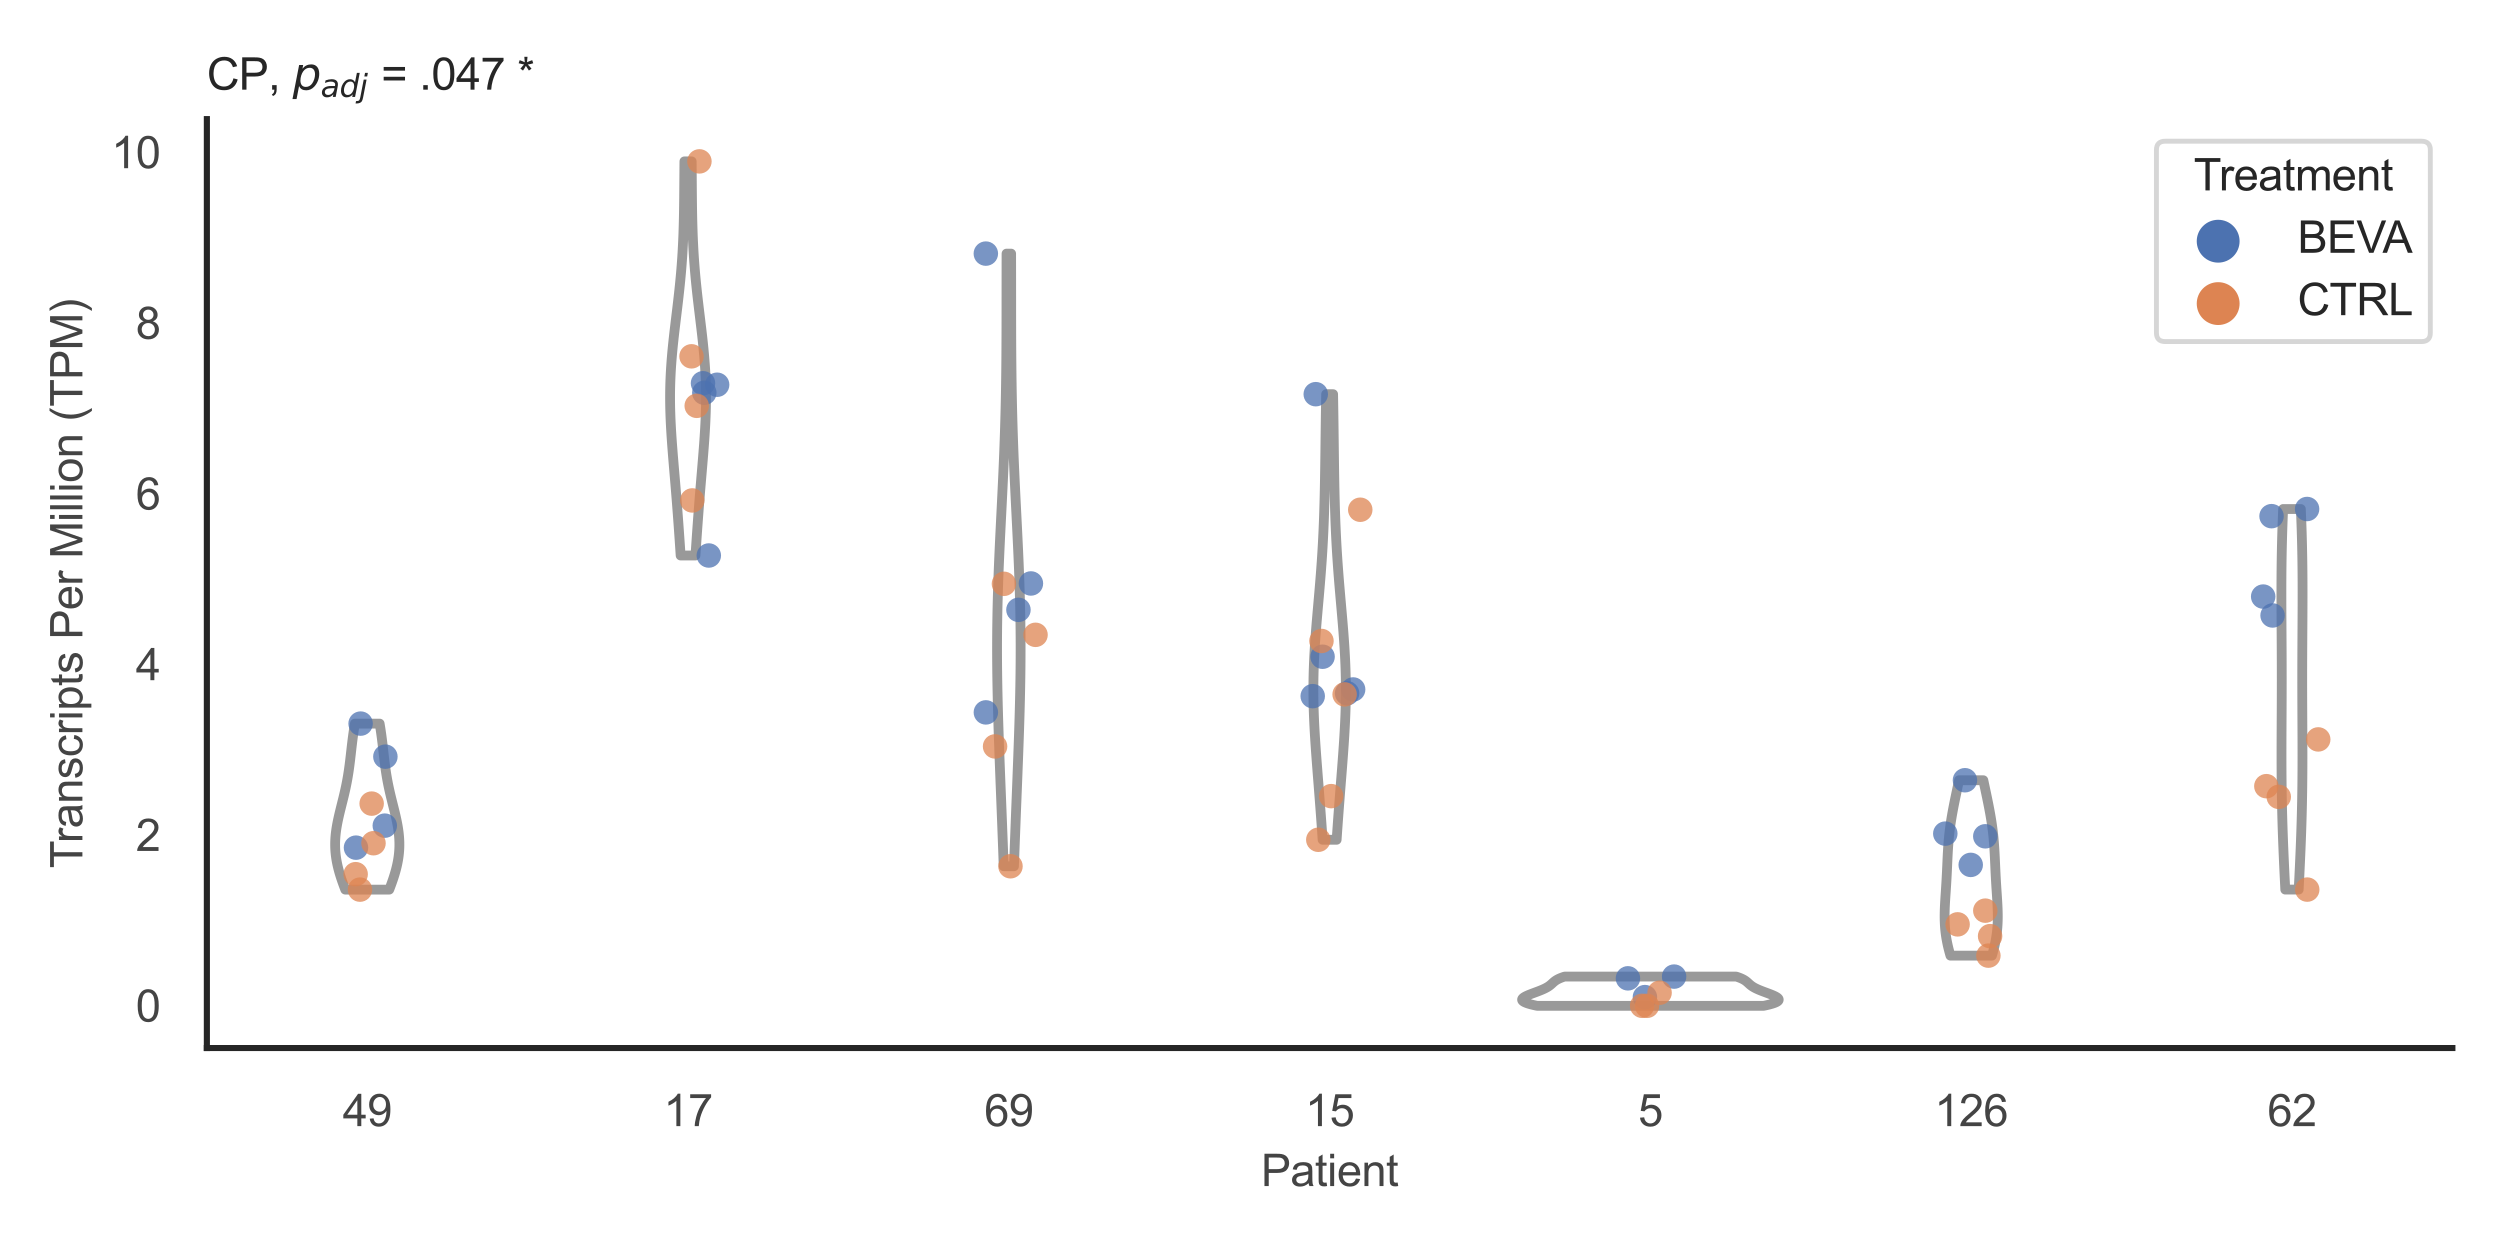 <?xml version="1.0" encoding="utf-8" standalone="no"?>
<!DOCTYPE svg PUBLIC "-//W3C//DTD SVG 1.1//EN"
  "http://www.w3.org/Graphics/SVG/1.1/DTD/svg11.dtd">
<svg xmlns:xlink="http://www.w3.org/1999/xlink" width="510.236pt" height="255.118pt" viewBox="0 0 510.236 255.118" xmlns="http://www.w3.org/2000/svg" version="1.1">
 <defs>
  <style type="text/css">*{stroke-linejoin: round; stroke-linecap: butt}</style>
 </defs>
 <g id="figure_1">
  <g id="patch_1">
   <path d="M 0 255.118 
L 510.236 255.118 
L 510.236 0 
L 0 0 
z
" style="fill: #ffffff"/>
  </g>
  <g id="axes_1">
   <g id="patch_2">
    <path d="M 42.22 213.898 
L 500.516 213.898 
L 500.516 24.32 
L 42.22 24.32 
z
" style="fill: #ffffff"/>
   </g>
   <g id="matplotlib.axis_1">
    <g id="xtick_1">
     <g id="text_1">
      <!-- 49 -->
      <g style="fill: #444444" transform="translate(69.951 229.84)scale(0.09 -0.09)">
       <defs>
        <path id="ArialMT-34" d="M 2069 0 
L 2069 1097 
L 81 1097 
L 81 1613 
L 2172 4581 
L 2631 4581 
L 2631 1613 
L 3250 1613 
L 3250 1097 
L 2631 1097 
L 2631 0 
L 2069 0 
z
M 2069 1613 
L 2069 3678 
L 634 1613 
L 2069 1613 
z
" transform="scale(0.016)"/>
        <path id="ArialMT-39" d="M 350 1059 
L 891 1109 
Q 959 728 1153 556 
Q 1347 384 1650 384 
Q 1909 384 2104 503 
Q 2300 622 2425 820 
Q 2550 1019 2634 1356 
Q 2719 1694 2719 2044 
Q 2719 2081 2716 2156 
Q 2547 1888 2255 1720 
Q 1963 1553 1622 1553 
Q 1053 1553 659 1965 
Q 266 2378 266 3053 
Q 266 3750 677 4175 
Q 1088 4600 1706 4600 
Q 2153 4600 2523 4359 
Q 2894 4119 3086 3673 
Q 3278 3228 3278 2384 
Q 3278 1506 3087 986 
Q 2897 466 2520 194 
Q 2144 -78 1638 -78 
Q 1100 -78 759 220 
Q 419 519 350 1059 
z
M 2653 3081 
Q 2653 3566 2395 3850 
Q 2138 4134 1775 4134 
Q 1400 4134 1122 3828 
Q 844 3522 844 3034 
Q 844 2597 1108 2323 
Q 1372 2050 1759 2050 
Q 2150 2050 2401 2323 
Q 2653 2597 2653 3081 
z
" transform="scale(0.016)"/>
       </defs>
       <use xlink:href="#ArialMT-34"/>
       <use xlink:href="#ArialMT-39" x="55.615"/>
      </g>
     </g>
    </g>
    <g id="xtick_2">
     <g id="text_2">
      <!-- 17 -->
      <g style="fill: #444444" transform="translate(135.421 229.84)scale(0.09 -0.09)">
       <defs>
        <path id="ArialMT-31" d="M 2384 0 
L 1822 0 
L 1822 3584 
Q 1619 3391 1289 3197 
Q 959 3003 697 2906 
L 697 3450 
Q 1169 3672 1522 3987 
Q 1875 4303 2022 4600 
L 2384 4600 
L 2384 0 
z
" transform="scale(0.016)"/>
        <path id="ArialMT-37" d="M 303 3981 
L 303 4522 
L 3269 4522 
L 3269 4084 
Q 2831 3619 2401 2847 
Q 1972 2075 1738 1259 
Q 1569 684 1522 0 
L 944 0 
Q 953 541 1156 1306 
Q 1359 2072 1739 2783 
Q 2119 3494 2547 3981 
L 303 3981 
z
" transform="scale(0.016)"/>
       </defs>
       <use xlink:href="#ArialMT-31"/>
       <use xlink:href="#ArialMT-37" x="55.615"/>
      </g>
     </g>
    </g>
    <g id="xtick_3">
     <g id="text_3">
      <!-- 69 -->
      <g style="fill: #444444" transform="translate(200.892 229.84)scale(0.09 -0.09)">
       <defs>
        <path id="ArialMT-36" d="M 3184 3459 
L 2625 3416 
Q 2550 3747 2413 3897 
Q 2184 4138 1850 4138 
Q 1581 4138 1378 3988 
Q 1113 3794 959 3422 
Q 806 3050 800 2363 
Q 1003 2672 1297 2822 
Q 1591 2972 1913 2972 
Q 2475 2972 2870 2558 
Q 3266 2144 3266 1488 
Q 3266 1056 3080 686 
Q 2894 316 2569 119 
Q 2244 -78 1831 -78 
Q 1128 -78 684 439 
Q 241 956 241 2144 
Q 241 3472 731 4075 
Q 1159 4600 1884 4600 
Q 2425 4600 2770 4297 
Q 3116 3994 3184 3459 
z
M 888 1484 
Q 888 1194 1011 928 
Q 1134 663 1356 523 
Q 1578 384 1822 384 
Q 2178 384 2434 671 
Q 2691 959 2691 1453 
Q 2691 1928 2437 2201 
Q 2184 2475 1800 2475 
Q 1419 2475 1153 2201 
Q 888 1928 888 1484 
z
" transform="scale(0.016)"/>
       </defs>
       <use xlink:href="#ArialMT-36"/>
       <use xlink:href="#ArialMT-39" x="55.615"/>
      </g>
     </g>
    </g>
    <g id="xtick_4">
     <g id="text_4">
      <!-- 15 -->
      <g style="fill: #444444" transform="translate(266.363 229.84)scale(0.09 -0.09)">
       <defs>
        <path id="ArialMT-35" d="M 266 1200 
L 856 1250 
Q 922 819 1161 601 
Q 1400 384 1738 384 
Q 2144 384 2425 690 
Q 2706 997 2706 1503 
Q 2706 1984 2436 2262 
Q 2166 2541 1728 2541 
Q 1456 2541 1237 2417 
Q 1019 2294 894 2097 
L 366 2166 
L 809 4519 
L 3088 4519 
L 3088 3981 
L 1259 3981 
L 1013 2750 
Q 1425 3038 1878 3038 
Q 2478 3038 2890 2622 
Q 3303 2206 3303 1553 
Q 3303 931 2941 478 
Q 2500 -78 1738 -78 
Q 1113 -78 717 272 
Q 322 622 266 1200 
z
" transform="scale(0.016)"/>
       </defs>
       <use xlink:href="#ArialMT-31"/>
       <use xlink:href="#ArialMT-35" x="55.615"/>
      </g>
     </g>
    </g>
    <g id="xtick_5">
     <g id="text_5">
      <!-- 5 -->
      <g style="fill: #444444" transform="translate(334.337 229.84)scale(0.09 -0.09)">
       <use xlink:href="#ArialMT-35"/>
      </g>
     </g>
    </g>
    <g id="xtick_6">
     <g id="text_6">
      <!-- 126 -->
      <g style="fill: #444444" transform="translate(394.803 229.84)scale(0.09 -0.09)">
       <defs>
        <path id="ArialMT-32" d="M 3222 541 
L 3222 0 
L 194 0 
Q 188 203 259 391 
Q 375 700 629 1000 
Q 884 1300 1366 1694 
Q 2113 2306 2375 2664 
Q 2638 3022 2638 3341 
Q 2638 3675 2398 3904 
Q 2159 4134 1775 4134 
Q 1369 4134 1125 3890 
Q 881 3647 878 3216 
L 300 3275 
Q 359 3922 746 4261 
Q 1134 4600 1788 4600 
Q 2447 4600 2831 4234 
Q 3216 3869 3216 3328 
Q 3216 3053 3103 2787 
Q 2991 2522 2730 2228 
Q 2469 1934 1863 1422 
Q 1356 997 1212 845 
Q 1069 694 975 541 
L 3222 541 
z
" transform="scale(0.016)"/>
       </defs>
       <use xlink:href="#ArialMT-31"/>
       <use xlink:href="#ArialMT-32" x="55.615"/>
       <use xlink:href="#ArialMT-36" x="111.23"/>
      </g>
     </g>
    </g>
    <g id="xtick_7">
     <g id="text_7">
      <!-- 62 -->
      <g style="fill: #444444" transform="translate(462.776 229.84)scale(0.09 -0.09)">
       <use xlink:href="#ArialMT-36"/>
       <use xlink:href="#ArialMT-32" x="55.615"/>
      </g>
     </g>
    </g>
    <g id="text_8">
     <!-- Patient -->
     <g style="fill: #444444" transform="translate(257.359 242.071)scale(0.09 -0.09)">
      <defs>
       <path id="ArialMT-50" d="M 494 0 
L 494 4581 
L 2222 4581 
Q 2678 4581 2919 4538 
Q 3256 4481 3484 4323 
Q 3713 4166 3852 3881 
Q 3991 3597 3991 3256 
Q 3991 2672 3619 2267 
Q 3247 1863 2275 1863 
L 1100 1863 
L 1100 0 
L 494 0 
z
M 1100 2403 
L 2284 2403 
Q 2872 2403 3119 2622 
Q 3366 2841 3366 3238 
Q 3366 3525 3220 3729 
Q 3075 3934 2838 4000 
Q 2684 4041 2272 4041 
L 1100 4041 
L 1100 2403 
z
" transform="scale(0.016)"/>
       <path id="ArialMT-61" d="M 2588 409 
Q 2275 144 1986 34 
Q 1697 -75 1366 -75 
Q 819 -75 525 192 
Q 231 459 231 875 
Q 231 1119 342 1320 
Q 453 1522 633 1644 
Q 813 1766 1038 1828 
Q 1203 1872 1538 1913 
Q 2219 1994 2541 2106 
Q 2544 2222 2544 2253 
Q 2544 2597 2384 2738 
Q 2169 2928 1744 2928 
Q 1347 2928 1158 2789 
Q 969 2650 878 2297 
L 328 2372 
Q 403 2725 575 2942 
Q 747 3159 1072 3276 
Q 1397 3394 1825 3394 
Q 2250 3394 2515 3294 
Q 2781 3194 2906 3042 
Q 3031 2891 3081 2659 
Q 3109 2516 3109 2141 
L 3109 1391 
Q 3109 606 3145 398 
Q 3181 191 3288 0 
L 2700 0 
Q 2613 175 2588 409 
z
M 2541 1666 
Q 2234 1541 1622 1453 
Q 1275 1403 1131 1340 
Q 988 1278 909 1158 
Q 831 1038 831 891 
Q 831 666 1001 516 
Q 1172 366 1500 366 
Q 1825 366 2078 508 
Q 2331 650 2450 897 
Q 2541 1088 2541 1459 
L 2541 1666 
z
" transform="scale(0.016)"/>
       <path id="ArialMT-74" d="M 1650 503 
L 1731 6 
Q 1494 -44 1306 -44 
Q 1000 -44 831 53 
Q 663 150 594 308 
Q 525 466 525 972 
L 525 2881 
L 113 2881 
L 113 3319 
L 525 3319 
L 525 4141 
L 1084 4478 
L 1084 3319 
L 1650 3319 
L 1650 2881 
L 1084 2881 
L 1084 941 
Q 1084 700 1114 631 
Q 1144 563 1211 522 
Q 1278 481 1403 481 
Q 1497 481 1650 503 
z
" transform="scale(0.016)"/>
       <path id="ArialMT-69" d="M 425 3934 
L 425 4581 
L 988 4581 
L 988 3934 
L 425 3934 
z
M 425 0 
L 425 3319 
L 988 3319 
L 988 0 
L 425 0 
z
" transform="scale(0.016)"/>
       <path id="ArialMT-65" d="M 2694 1069 
L 3275 997 
Q 3138 488 2766 206 
Q 2394 -75 1816 -75 
Q 1088 -75 661 373 
Q 234 822 234 1631 
Q 234 2469 665 2931 
Q 1097 3394 1784 3394 
Q 2450 3394 2872 2941 
Q 3294 2488 3294 1666 
Q 3294 1616 3291 1516 
L 816 1516 
Q 847 969 1125 678 
Q 1403 388 1819 388 
Q 2128 388 2347 550 
Q 2566 713 2694 1069 
z
M 847 1978 
L 2700 1978 
Q 2663 2397 2488 2606 
Q 2219 2931 1791 2931 
Q 1403 2931 1139 2672 
Q 875 2413 847 1978 
z
" transform="scale(0.016)"/>
       <path id="ArialMT-6e" d="M 422 0 
L 422 3319 
L 928 3319 
L 928 2847 
Q 1294 3394 1984 3394 
Q 2284 3394 2536 3286 
Q 2788 3178 2913 3003 
Q 3038 2828 3088 2588 
Q 3119 2431 3119 2041 
L 3119 0 
L 2556 0 
L 2556 2019 
Q 2556 2363 2490 2533 
Q 2425 2703 2258 2804 
Q 2091 2906 1866 2906 
Q 1506 2906 1245 2678 
Q 984 2450 984 1813 
L 984 0 
L 422 0 
z
" transform="scale(0.016)"/>
      </defs>
      <use xlink:href="#ArialMT-50"/>
      <use xlink:href="#ArialMT-61" x="66.699"/>
      <use xlink:href="#ArialMT-74" x="122.314"/>
      <use xlink:href="#ArialMT-69" x="150.098"/>
      <use xlink:href="#ArialMT-65" x="172.314"/>
      <use xlink:href="#ArialMT-6e" x="227.93"/>
      <use xlink:href="#ArialMT-74" x="283.545"/>
     </g>
    </g>
   </g>
   <g id="matplotlib.axis_2">
    <g id="ytick_1">
     <g id="text_9">
      <!-- 0 -->
      <g style="fill: #444444" transform="translate(27.715 208.502)scale(0.09 -0.09)">
       <defs>
        <path id="ArialMT-30" d="M 266 2259 
Q 266 3072 433 3567 
Q 600 4063 929 4331 
Q 1259 4600 1759 4600 
Q 2128 4600 2406 4451 
Q 2684 4303 2865 4023 
Q 3047 3744 3150 3342 
Q 3253 2941 3253 2259 
Q 3253 1453 3087 958 
Q 2922 463 2592 192 
Q 2263 -78 1759 -78 
Q 1097 -78 719 397 
Q 266 969 266 2259 
z
M 844 2259 
Q 844 1131 1108 757 
Q 1372 384 1759 384 
Q 2147 384 2411 759 
Q 2675 1134 2675 2259 
Q 2675 3391 2411 3762 
Q 2147 4134 1753 4134 
Q 1366 4134 1134 3806 
Q 844 3388 844 2259 
z
" transform="scale(0.016)"/>
       </defs>
       <use xlink:href="#ArialMT-30"/>
      </g>
     </g>
    </g>
    <g id="ytick_2">
     <g id="text_10">
      <!-- 2 -->
      <g style="fill: #444444" transform="translate(27.715 173.666)scale(0.09 -0.09)">
       <use xlink:href="#ArialMT-32"/>
      </g>
     </g>
    </g>
    <g id="ytick_3">
     <g id="text_11">
      <!-- 4 -->
      <g style="fill: #444444" transform="translate(27.715 138.83)scale(0.09 -0.09)">
       <use xlink:href="#ArialMT-34"/>
      </g>
     </g>
    </g>
    <g id="ytick_4">
     <g id="text_12">
      <!-- 6 -->
      <g style="fill: #444444" transform="translate(27.715 103.994)scale(0.09 -0.09)">
       <use xlink:href="#ArialMT-36"/>
      </g>
     </g>
    </g>
    <g id="ytick_5">
     <g id="text_13">
      <!-- 8 -->
      <g style="fill: #444444" transform="translate(27.715 69.158)scale(0.09 -0.09)">
       <defs>
        <path id="ArialMT-38" d="M 1131 2484 
Q 781 2613 612 2850 
Q 444 3088 444 3419 
Q 444 3919 803 4259 
Q 1163 4600 1759 4600 
Q 2359 4600 2725 4251 
Q 3091 3903 3091 3403 
Q 3091 3084 2923 2848 
Q 2756 2613 2416 2484 
Q 2838 2347 3058 2040 
Q 3278 1734 3278 1309 
Q 3278 722 2862 322 
Q 2447 -78 1769 -78 
Q 1091 -78 675 323 
Q 259 725 259 1325 
Q 259 1772 486 2073 
Q 713 2375 1131 2484 
z
M 1019 3438 
Q 1019 3113 1228 2906 
Q 1438 2700 1772 2700 
Q 2097 2700 2305 2904 
Q 2513 3109 2513 3406 
Q 2513 3716 2298 3927 
Q 2084 4138 1766 4138 
Q 1444 4138 1231 3931 
Q 1019 3725 1019 3438 
z
M 838 1322 
Q 838 1081 952 856 
Q 1066 631 1291 507 
Q 1516 384 1775 384 
Q 2178 384 2440 643 
Q 2703 903 2703 1303 
Q 2703 1709 2433 1975 
Q 2163 2241 1756 2241 
Q 1359 2241 1098 1978 
Q 838 1716 838 1322 
z
" transform="scale(0.016)"/>
       </defs>
       <use xlink:href="#ArialMT-38"/>
      </g>
     </g>
    </g>
    <g id="ytick_6">
     <g id="text_14">
      <!-- 10 -->
      <g style="fill: #444444" transform="translate(22.71 34.322)scale(0.09 -0.09)">
       <use xlink:href="#ArialMT-31"/>
       <use xlink:href="#ArialMT-30" x="55.615"/>
      </g>
     </g>
    </g>
    <g id="text_15">
     <!-- Transcripts Per Million (TPM) -->
     <g style="fill: #444444" transform="translate(16.816 177.194)rotate(-90)scale(0.09 -0.09)">
      <defs>
       <path id="ArialMT-54" d="M 1659 0 
L 1659 4041 
L 150 4041 
L 150 4581 
L 3781 4581 
L 3781 4041 
L 2266 4041 
L 2266 0 
L 1659 0 
z
" transform="scale(0.016)"/>
       <path id="ArialMT-72" d="M 416 0 
L 416 3319 
L 922 3319 
L 922 2816 
Q 1116 3169 1280 3281 
Q 1444 3394 1641 3394 
Q 1925 3394 2219 3213 
L 2025 2691 
Q 1819 2813 1613 2813 
Q 1428 2813 1281 2702 
Q 1134 2591 1072 2394 
Q 978 2094 978 1738 
L 978 0 
L 416 0 
z
" transform="scale(0.016)"/>
       <path id="ArialMT-73" d="M 197 991 
L 753 1078 
Q 800 744 1014 566 
Q 1228 388 1613 388 
Q 2000 388 2187 545 
Q 2375 703 2375 916 
Q 2375 1106 2209 1216 
Q 2094 1291 1634 1406 
Q 1016 1563 777 1677 
Q 538 1791 414 1992 
Q 291 2194 291 2438 
Q 291 2659 392 2848 
Q 494 3038 669 3163 
Q 800 3259 1026 3326 
Q 1253 3394 1513 3394 
Q 1903 3394 2198 3281 
Q 2494 3169 2634 2976 
Q 2775 2784 2828 2463 
L 2278 2388 
Q 2241 2644 2061 2787 
Q 1881 2931 1553 2931 
Q 1166 2931 1000 2803 
Q 834 2675 834 2503 
Q 834 2394 903 2306 
Q 972 2216 1119 2156 
Q 1203 2125 1616 2013 
Q 2213 1853 2448 1751 
Q 2684 1650 2818 1456 
Q 2953 1263 2953 975 
Q 2953 694 2789 445 
Q 2625 197 2315 61 
Q 2006 -75 1616 -75 
Q 969 -75 630 194 
Q 291 463 197 991 
z
" transform="scale(0.016)"/>
       <path id="ArialMT-63" d="M 2588 1216 
L 3141 1144 
Q 3050 572 2676 248 
Q 2303 -75 1759 -75 
Q 1078 -75 664 370 
Q 250 816 250 1647 
Q 250 2184 428 2587 
Q 606 2991 970 3192 
Q 1334 3394 1763 3394 
Q 2303 3394 2647 3120 
Q 2991 2847 3088 2344 
L 2541 2259 
Q 2463 2594 2264 2762 
Q 2066 2931 1784 2931 
Q 1359 2931 1093 2626 
Q 828 2322 828 1663 
Q 828 994 1084 691 
Q 1341 388 1753 388 
Q 2084 388 2306 591 
Q 2528 794 2588 1216 
z
" transform="scale(0.016)"/>
       <path id="ArialMT-70" d="M 422 -1272 
L 422 3319 
L 934 3319 
L 934 2888 
Q 1116 3141 1344 3267 
Q 1572 3394 1897 3394 
Q 2322 3394 2647 3175 
Q 2972 2956 3137 2557 
Q 3303 2159 3303 1684 
Q 3303 1175 3120 767 
Q 2938 359 2589 142 
Q 2241 -75 1856 -75 
Q 1575 -75 1351 44 
Q 1128 163 984 344 
L 984 -1272 
L 422 -1272 
z
M 931 1641 
Q 931 1000 1190 694 
Q 1450 388 1819 388 
Q 2194 388 2461 705 
Q 2728 1022 2728 1688 
Q 2728 2322 2467 2637 
Q 2206 2953 1844 2953 
Q 1484 2953 1207 2617 
Q 931 2281 931 1641 
z
" transform="scale(0.016)"/>
       <path id="ArialMT-20" transform="scale(0.016)"/>
       <path id="ArialMT-4d" d="M 475 0 
L 475 4581 
L 1388 4581 
L 2472 1338 
Q 2622 884 2691 659 
Q 2769 909 2934 1394 
L 4031 4581 
L 4847 4581 
L 4847 0 
L 4263 0 
L 4263 3834 
L 2931 0 
L 2384 0 
L 1059 3900 
L 1059 0 
L 475 0 
z
" transform="scale(0.016)"/>
       <path id="ArialMT-6c" d="M 409 0 
L 409 4581 
L 972 4581 
L 972 0 
L 409 0 
z
" transform="scale(0.016)"/>
       <path id="ArialMT-6f" d="M 213 1659 
Q 213 2581 725 3025 
Q 1153 3394 1769 3394 
Q 2453 3394 2887 2945 
Q 3322 2497 3322 1706 
Q 3322 1066 3130 698 
Q 2938 331 2570 128 
Q 2203 -75 1769 -75 
Q 1072 -75 642 372 
Q 213 819 213 1659 
z
M 791 1659 
Q 791 1022 1069 705 
Q 1347 388 1769 388 
Q 2188 388 2466 706 
Q 2744 1025 2744 1678 
Q 2744 2294 2464 2611 
Q 2184 2928 1769 2928 
Q 1347 2928 1069 2612 
Q 791 2297 791 1659 
z
" transform="scale(0.016)"/>
       <path id="ArialMT-28" d="M 1497 -1347 
Q 1031 -759 709 28 
Q 388 816 388 1659 
Q 388 2403 628 3084 
Q 909 3875 1497 4659 
L 1900 4659 
Q 1522 4009 1400 3731 
Q 1209 3300 1100 2831 
Q 966 2247 966 1656 
Q 966 153 1900 -1347 
L 1497 -1347 
z
" transform="scale(0.016)"/>
       <path id="ArialMT-29" d="M 791 -1347 
L 388 -1347 
Q 1322 153 1322 1656 
Q 1322 2244 1188 2822 
Q 1081 3291 891 3722 
Q 769 4003 388 4659 
L 791 4659 
Q 1378 3875 1659 3084 
Q 1900 2403 1900 1659 
Q 1900 816 1576 28 
Q 1253 -759 791 -1347 
z
" transform="scale(0.016)"/>
      </defs>
      <use xlink:href="#ArialMT-54"/>
      <use xlink:href="#ArialMT-72" x="57.334"/>
      <use xlink:href="#ArialMT-61" x="90.635"/>
      <use xlink:href="#ArialMT-6e" x="146.25"/>
      <use xlink:href="#ArialMT-73" x="201.865"/>
      <use xlink:href="#ArialMT-63" x="251.865"/>
      <use xlink:href="#ArialMT-72" x="301.865"/>
      <use xlink:href="#ArialMT-69" x="335.166"/>
      <use xlink:href="#ArialMT-70" x="357.383"/>
      <use xlink:href="#ArialMT-74" x="412.998"/>
      <use xlink:href="#ArialMT-73" x="440.781"/>
      <use xlink:href="#ArialMT-20" x="490.781"/>
      <use xlink:href="#ArialMT-50" x="518.564"/>
      <use xlink:href="#ArialMT-65" x="585.264"/>
      <use xlink:href="#ArialMT-72" x="640.879"/>
      <use xlink:href="#ArialMT-20" x="674.18"/>
      <use xlink:href="#ArialMT-4d" x="701.963"/>
      <use xlink:href="#ArialMT-69" x="785.264"/>
      <use xlink:href="#ArialMT-6c" x="807.48"/>
      <use xlink:href="#ArialMT-6c" x="829.697"/>
      <use xlink:href="#ArialMT-69" x="851.914"/>
      <use xlink:href="#ArialMT-6f" x="874.131"/>
      <use xlink:href="#ArialMT-6e" x="929.746"/>
      <use xlink:href="#ArialMT-20" x="985.361"/>
      <use xlink:href="#ArialMT-28" x="1013.145"/>
      <use xlink:href="#ArialMT-54" x="1046.445"/>
      <use xlink:href="#ArialMT-50" x="1107.529"/>
      <use xlink:href="#ArialMT-4d" x="1174.229"/>
      <use xlink:href="#ArialMT-29" x="1257.529"/>
     </g>
    </g>
   </g>
   <g id="PolyCollection_1">
    <defs>
     <path id="m0d4bf0ebc7" d="M 79.445 -73.552 
L 70.466 -73.552 
L 70.335 -73.894 
L 70.206 -74.236 
L 70.08 -74.578 
L 69.956 -74.921 
L 69.835 -75.263 
L 69.717 -75.605 
L 69.602 -75.947 
L 69.492 -76.29 
L 69.386 -76.632 
L 69.283 -76.974 
L 69.186 -77.316 
L 69.093 -77.659 
L 69.006 -78.001 
L 68.923 -78.343 
L 68.847 -78.685 
L 68.775 -79.028 
L 68.71 -79.37 
L 68.651 -79.712 
L 68.597 -80.054 
L 68.55 -80.397 
L 68.509 -80.739 
L 68.475 -81.081 
L 68.446 -81.423 
L 68.425 -81.765 
L 68.409 -82.108 
L 68.4 -82.45 
L 68.398 -82.792 
L 68.401 -83.134 
L 68.411 -83.477 
L 68.427 -83.819 
L 68.448 -84.161 
L 68.476 -84.503 
L 68.509 -84.846 
L 68.547 -85.188 
L 68.591 -85.53 
L 68.639 -85.872 
L 68.692 -86.215 
L 68.75 -86.557 
L 68.811 -86.899 
L 68.877 -87.241 
L 68.946 -87.584 
L 69.018 -87.926 
L 69.093 -88.268 
L 69.171 -88.61 
L 69.25 -88.953 
L 69.332 -89.295 
L 69.415 -89.637 
L 69.499 -89.979 
L 69.585 -90.322 
L 69.67 -90.664 
L 69.756 -91.006 
L 69.842 -91.348 
L 69.927 -91.691 
L 70.012 -92.033 
L 70.096 -92.375 
L 70.179 -92.717 
L 70.26 -93.06 
L 70.339 -93.402 
L 70.417 -93.744 
L 70.493 -94.086 
L 70.567 -94.428 
L 70.639 -94.771 
L 70.708 -95.113 
L 70.776 -95.455 
L 70.84 -95.797 
L 70.903 -96.14 
L 70.963 -96.482 
L 71.021 -96.824 
L 71.076 -97.166 
L 71.129 -97.509 
L 71.181 -97.851 
L 71.23 -98.193 
L 71.277 -98.535 
L 71.323 -98.878 
L 71.367 -99.22 
L 71.41 -99.562 
L 71.452 -99.904 
L 71.493 -100.247 
L 71.532 -100.589 
L 71.572 -100.931 
L 71.611 -101.273 
L 71.649 -101.616 
L 71.688 -101.958 
L 71.727 -102.3 
L 71.766 -102.642 
L 71.806 -102.985 
L 71.847 -103.327 
L 71.888 -103.669 
L 71.93 -104.011 
L 71.974 -104.354 
L 72.019 -104.696 
L 72.065 -105.038 
L 72.112 -105.38 
L 72.161 -105.722 
L 72.211 -106.065 
L 72.263 -106.407 
L 72.317 -106.749 
L 72.372 -107.091 
L 72.428 -107.434 
L 77.483 -107.434 
L 77.483 -107.434 
L 77.539 -107.091 
L 77.594 -106.749 
L 77.648 -106.407 
L 77.7 -106.065 
L 77.75 -105.722 
L 77.799 -105.38 
L 77.846 -105.038 
L 77.892 -104.696 
L 77.937 -104.354 
L 77.98 -104.011 
L 78.023 -103.669 
L 78.064 -103.327 
L 78.105 -102.985 
L 78.145 -102.642 
L 78.184 -102.3 
L 78.223 -101.958 
L 78.261 -101.616 
L 78.3 -101.273 
L 78.339 -100.931 
L 78.378 -100.589 
L 78.418 -100.247 
L 78.459 -99.904 
L 78.501 -99.562 
L 78.544 -99.22 
L 78.588 -98.878 
L 78.634 -98.535 
L 78.681 -98.193 
L 78.73 -97.851 
L 78.781 -97.509 
L 78.835 -97.166 
L 78.89 -96.824 
L 78.948 -96.482 
L 79.008 -96.14 
L 79.071 -95.797 
L 79.135 -95.455 
L 79.202 -95.113 
L 79.272 -94.771 
L 79.344 -94.428 
L 79.418 -94.086 
L 79.494 -93.744 
L 79.571 -93.402 
L 79.651 -93.06 
L 79.732 -92.717 
L 79.815 -92.375 
L 79.899 -92.033 
L 79.984 -91.691 
L 80.069 -91.348 
L 80.155 -91.006 
L 80.241 -90.664 
L 80.326 -90.322 
L 80.411 -89.979 
L 80.496 -89.637 
L 80.579 -89.295 
L 80.66 -88.953 
L 80.74 -88.61 
L 80.818 -88.268 
L 80.893 -87.926 
L 80.965 -87.584 
L 81.034 -87.241 
L 81.099 -86.899 
L 81.161 -86.557 
L 81.219 -86.215 
L 81.272 -85.872 
L 81.32 -85.53 
L 81.364 -85.188 
L 81.402 -84.846 
L 81.435 -84.503 
L 81.463 -84.161 
L 81.484 -83.819 
L 81.5 -83.477 
L 81.51 -83.134 
L 81.513 -82.792 
L 81.511 -82.45 
L 81.502 -82.108 
L 81.486 -81.765 
L 81.464 -81.423 
L 81.436 -81.081 
L 81.402 -80.739 
L 81.361 -80.397 
L 81.314 -80.054 
L 81.26 -79.712 
L 81.201 -79.37 
L 81.135 -79.028 
L 81.064 -78.685 
L 80.987 -78.343 
L 80.905 -78.001 
L 80.818 -77.659 
L 80.725 -77.316 
L 80.627 -76.974 
L 80.525 -76.632 
L 80.419 -76.29 
L 80.308 -75.947 
L 80.194 -75.605 
L 80.076 -75.263 
L 79.955 -74.921 
L 79.831 -74.578 
L 79.705 -74.236 
L 79.576 -73.894 
L 79.445 -73.552 
z
" style="stroke: #999999; stroke-width: 2"/>
    </defs>
    <g clip-path="url(#p0a3076593b)">
     <use xlink:href="#m0d4bf0ebc7" x="0" y="255.118" style="fill: #ffffff; stroke: #999999; stroke-width: 2"/>
    </g>
   </g>
   <g id="PolyCollection_2">
    <defs>
     <path id="m2077b17e13" d="M 141.94 -141.743 
L 138.913 -141.743 
L 138.859 -142.556 
L 138.804 -143.368 
L 138.749 -144.181 
L 138.694 -144.993 
L 138.637 -145.806 
L 138.58 -146.618 
L 138.522 -147.431 
L 138.464 -148.243 
L 138.404 -149.056 
L 138.344 -149.868 
L 138.283 -150.681 
L 138.22 -151.493 
L 138.157 -152.306 
L 138.093 -153.118 
L 138.027 -153.931 
L 137.961 -154.743 
L 137.894 -155.556 
L 137.827 -156.368 
L 137.758 -157.181 
L 137.69 -157.993 
L 137.621 -158.806 
L 137.552 -159.618 
L 137.484 -160.431 
L 137.417 -161.243 
L 137.35 -162.056 
L 137.285 -162.868 
L 137.222 -163.681 
L 137.161 -164.493 
L 137.103 -165.306 
L 137.047 -166.118 
L 136.996 -166.931 
L 136.948 -167.743 
L 136.905 -168.556 
L 136.866 -169.368 
L 136.833 -170.181 
L 136.806 -170.993 
L 136.784 -171.806 
L 136.769 -172.618 
L 136.761 -173.431 
L 136.759 -174.243 
L 136.764 -175.056 
L 136.777 -175.868 
L 136.796 -176.681 
L 136.823 -177.493 
L 136.857 -178.306 
L 136.898 -179.118 
L 136.945 -179.931 
L 137 -180.743 
L 137.06 -181.556 
L 137.126 -182.368 
L 137.198 -183.181 
L 137.275 -183.993 
L 137.357 -184.806 
L 137.443 -185.618 
L 137.532 -186.431 
L 137.624 -187.243 
L 137.719 -188.056 
L 137.816 -188.868 
L 137.913 -189.681 
L 138.011 -190.493 
L 138.11 -191.306 
L 138.208 -192.118 
L 138.304 -192.931 
L 138.4 -193.743 
L 138.493 -194.556 
L 138.583 -195.368 
L 138.671 -196.181 
L 138.756 -196.993 
L 138.837 -197.806 
L 138.914 -198.618 
L 138.987 -199.431 
L 139.056 -200.243 
L 139.12 -201.056 
L 139.18 -201.868 
L 139.236 -202.681 
L 139.287 -203.493 
L 139.333 -204.306 
L 139.376 -205.118 
L 139.414 -205.931 
L 139.449 -206.743 
L 139.479 -207.556 
L 139.506 -208.368 
L 139.53 -209.181 
L 139.55 -209.993 
L 139.568 -210.806 
L 139.584 -211.618 
L 139.597 -212.431 
L 139.608 -213.243 
L 139.618 -214.056 
L 139.626 -214.868 
L 139.633 -215.681 
L 139.64 -216.493 
L 139.646 -217.306 
L 139.652 -218.118 
L 139.658 -218.931 
L 139.664 -219.743 
L 139.67 -220.556 
L 139.677 -221.368 
L 139.685 -222.181 
L 141.168 -222.181 
L 141.168 -222.181 
L 141.175 -221.368 
L 141.182 -220.556 
L 141.189 -219.743 
L 141.195 -218.931 
L 141.201 -218.118 
L 141.207 -217.306 
L 141.213 -216.493 
L 141.219 -215.681 
L 141.227 -214.868 
L 141.235 -214.056 
L 141.245 -213.243 
L 141.256 -212.431 
L 141.269 -211.618 
L 141.284 -210.806 
L 141.302 -209.993 
L 141.323 -209.181 
L 141.347 -208.368 
L 141.374 -207.556 
L 141.404 -206.743 
L 141.438 -205.931 
L 141.477 -205.118 
L 141.519 -204.306 
L 141.566 -203.493 
L 141.617 -202.681 
L 141.673 -201.868 
L 141.733 -201.056 
L 141.797 -200.243 
L 141.866 -199.431 
L 141.939 -198.618 
L 142.016 -197.806 
L 142.097 -196.993 
L 142.182 -196.181 
L 142.269 -195.368 
L 142.36 -194.556 
L 142.453 -193.743 
L 142.548 -192.931 
L 142.645 -192.118 
L 142.743 -191.306 
L 142.841 -190.493 
L 142.939 -189.681 
L 143.037 -188.868 
L 143.134 -188.056 
L 143.228 -187.243 
L 143.321 -186.431 
L 143.41 -185.618 
L 143.496 -184.806 
L 143.577 -183.993 
L 143.654 -183.181 
L 143.726 -182.368 
L 143.793 -181.556 
L 143.853 -180.743 
L 143.907 -179.931 
L 143.955 -179.118 
L 143.996 -178.306 
L 144.03 -177.493 
L 144.056 -176.681 
L 144.076 -175.868 
L 144.088 -175.056 
L 144.094 -174.243 
L 144.092 -173.431 
L 144.083 -172.618 
L 144.068 -171.806 
L 144.047 -170.993 
L 144.019 -170.181 
L 143.986 -169.368 
L 143.948 -168.556 
L 143.905 -167.743 
L 143.857 -166.931 
L 143.805 -166.118 
L 143.75 -165.306 
L 143.692 -164.493 
L 143.631 -163.681 
L 143.567 -162.868 
L 143.502 -162.056 
L 143.436 -161.243 
L 143.368 -160.431 
L 143.3 -159.618 
L 143.232 -158.806 
L 143.163 -157.993 
L 143.094 -157.181 
L 143.026 -156.368 
L 142.958 -155.556 
L 142.891 -154.743 
L 142.825 -153.931 
L 142.76 -153.118 
L 142.696 -152.306 
L 142.632 -151.493 
L 142.57 -150.681 
L 142.509 -149.868 
L 142.448 -149.056 
L 142.389 -148.243 
L 142.33 -147.431 
L 142.272 -146.618 
L 142.215 -145.806 
L 142.159 -144.993 
L 142.103 -144.181 
L 142.048 -143.368 
L 141.994 -142.556 
L 141.94 -141.743 
z
" style="stroke: #999999; stroke-width: 2"/>
    </defs>
    <g clip-path="url(#p0a3076593b)">
     <use xlink:href="#m2077b17e13" x="0" y="255.118" style="fill: #ffffff; stroke: #999999; stroke-width: 2"/>
    </g>
   </g>
   <g id="PolyCollection_3">
    <defs>
     <path id="m3d3bf7108b" d="M 206.948 -78.318 
L 204.846 -78.318 
L 204.801 -79.581 
L 204.755 -80.844 
L 204.709 -82.107 
L 204.661 -83.37 
L 204.614 -84.633 
L 204.565 -85.896 
L 204.517 -87.159 
L 204.467 -88.422 
L 204.418 -89.685 
L 204.368 -90.948 
L 204.318 -92.211 
L 204.269 -93.475 
L 204.219 -94.738 
L 204.169 -96.001 
L 204.12 -97.264 
L 204.072 -98.527 
L 204.024 -99.79 
L 203.976 -101.053 
L 203.93 -102.316 
L 203.885 -103.579 
L 203.842 -104.842 
L 203.8 -106.105 
L 203.76 -107.368 
L 203.722 -108.631 
L 203.686 -109.894 
L 203.652 -111.157 
L 203.622 -112.42 
L 203.594 -113.683 
L 203.569 -114.946 
L 203.547 -116.209 
L 203.529 -117.472 
L 203.515 -118.735 
L 203.504 -119.998 
L 203.497 -121.261 
L 203.494 -122.524 
L 203.496 -123.787 
L 203.501 -125.05 
L 203.511 -126.313 
L 203.525 -127.576 
L 203.544 -128.839 
L 203.566 -130.102 
L 203.593 -131.365 
L 203.624 -132.628 
L 203.659 -133.891 
L 203.697 -135.155 
L 203.739 -136.418 
L 203.784 -137.681 
L 203.833 -138.944 
L 203.885 -140.207 
L 203.939 -141.47 
L 203.995 -142.733 
L 204.053 -143.996 
L 204.113 -145.259 
L 204.175 -146.522 
L 204.237 -147.785 
L 204.3 -149.048 
L 204.364 -150.311 
L 204.427 -151.574 
L 204.49 -152.837 
L 204.552 -154.1 
L 204.614 -155.363 
L 204.674 -156.626 
L 204.733 -157.889 
L 204.79 -159.152 
L 204.845 -160.415 
L 204.897 -161.678 
L 204.948 -162.941 
L 204.995 -164.204 
L 205.04 -165.467 
L 205.083 -166.73 
L 205.122 -167.993 
L 205.159 -169.256 
L 205.193 -170.519 
L 205.224 -171.782 
L 205.252 -173.045 
L 205.277 -174.308 
L 205.3 -175.571 
L 205.32 -176.835 
L 205.337 -178.098 
L 205.353 -179.361 
L 205.366 -180.624 
L 205.377 -181.887 
L 205.386 -183.15 
L 205.393 -184.413 
L 205.399 -185.676 
L 205.404 -186.939 
L 205.408 -188.202 
L 205.41 -189.465 
L 205.412 -190.728 
L 205.414 -191.991 
L 205.415 -193.254 
L 205.416 -194.517 
L 205.417 -195.78 
L 205.418 -197.043 
L 205.419 -198.306 
L 205.421 -199.569 
L 205.423 -200.832 
L 205.425 -202.095 
L 205.429 -203.358 
L 206.366 -203.358 
L 206.366 -203.358 
L 206.369 -202.095 
L 206.372 -200.832 
L 206.374 -199.569 
L 206.375 -198.306 
L 206.377 -197.043 
L 206.378 -195.78 
L 206.379 -194.517 
L 206.38 -193.254 
L 206.381 -191.991 
L 206.382 -190.728 
L 206.384 -189.465 
L 206.387 -188.202 
L 206.39 -186.939 
L 206.395 -185.676 
L 206.401 -184.413 
L 206.409 -183.15 
L 206.418 -181.887 
L 206.429 -180.624 
L 206.442 -179.361 
L 206.457 -178.098 
L 206.475 -176.835 
L 206.495 -175.571 
L 206.517 -174.308 
L 206.543 -173.045 
L 206.571 -171.782 
L 206.602 -170.519 
L 206.635 -169.256 
L 206.672 -167.993 
L 206.712 -166.73 
L 206.754 -165.467 
L 206.799 -164.204 
L 206.847 -162.941 
L 206.897 -161.678 
L 206.95 -160.415 
L 207.005 -159.152 
L 207.062 -157.889 
L 207.12 -156.626 
L 207.181 -155.363 
L 207.242 -154.1 
L 207.304 -152.837 
L 207.367 -151.574 
L 207.431 -150.311 
L 207.494 -149.048 
L 207.557 -147.785 
L 207.62 -146.522 
L 207.681 -145.259 
L 207.741 -143.996 
L 207.8 -142.733 
L 207.856 -141.47 
L 207.91 -140.207 
L 207.961 -138.944 
L 208.01 -137.681 
L 208.055 -136.418 
L 208.097 -135.155 
L 208.136 -133.891 
L 208.171 -132.628 
L 208.201 -131.365 
L 208.228 -130.102 
L 208.251 -128.839 
L 208.269 -127.576 
L 208.283 -126.313 
L 208.293 -125.05 
L 208.299 -123.787 
L 208.3 -122.524 
L 208.297 -121.261 
L 208.29 -119.998 
L 208.28 -118.735 
L 208.265 -117.472 
L 208.247 -116.209 
L 208.226 -114.946 
L 208.201 -113.683 
L 208.173 -112.42 
L 208.142 -111.157 
L 208.109 -109.894 
L 208.073 -108.631 
L 208.035 -107.368 
L 207.995 -106.105 
L 207.953 -104.842 
L 207.909 -103.579 
L 207.864 -102.316 
L 207.818 -101.053 
L 207.771 -99.79 
L 207.723 -98.527 
L 207.674 -97.264 
L 207.625 -96.001 
L 207.576 -94.738 
L 207.526 -93.475 
L 207.476 -92.211 
L 207.426 -90.948 
L 207.376 -89.685 
L 207.327 -88.422 
L 207.278 -87.159 
L 207.229 -85.896 
L 207.181 -84.633 
L 207.133 -83.37 
L 207.086 -82.107 
L 207.039 -80.844 
L 206.993 -79.581 
L 206.948 -78.318 
z
" style="stroke: #999999; stroke-width: 2"/>
    </defs>
    <g clip-path="url(#p0a3076593b)">
     <use xlink:href="#m3d3bf7108b" x="0" y="255.118" style="fill: #ffffff; stroke: #999999; stroke-width: 2"/>
    </g>
   </g>
   <g id="PolyCollection_4">
    <defs>
     <path id="m5f474493db" d="M 272.799 -83.725 
L 269.938 -83.725 
L 269.875 -84.643 
L 269.811 -85.562 
L 269.746 -86.48 
L 269.679 -87.399 
L 269.612 -88.318 
L 269.544 -89.236 
L 269.475 -90.155 
L 269.405 -91.074 
L 269.334 -91.992 
L 269.262 -92.911 
L 269.19 -93.829 
L 269.118 -94.748 
L 269.045 -95.667 
L 268.972 -96.585 
L 268.9 -97.504 
L 268.829 -98.422 
L 268.758 -99.341 
L 268.688 -100.26 
L 268.62 -101.178 
L 268.554 -102.097 
L 268.491 -103.015 
L 268.43 -103.934 
L 268.372 -104.853 
L 268.318 -105.771 
L 268.268 -106.69 
L 268.222 -107.609 
L 268.181 -108.527 
L 268.145 -109.446 
L 268.115 -110.364 
L 268.09 -111.283 
L 268.072 -112.202 
L 268.06 -113.12 
L 268.054 -114.039 
L 268.055 -114.957 
L 268.063 -115.876 
L 268.077 -116.795 
L 268.098 -117.713 
L 268.126 -118.632 
L 268.159 -119.55 
L 268.199 -120.469 
L 268.245 -121.388 
L 268.296 -122.306 
L 268.353 -123.225 
L 268.414 -124.143 
L 268.479 -125.062 
L 268.549 -125.981 
L 268.621 -126.899 
L 268.696 -127.818 
L 268.774 -128.737 
L 268.853 -129.655 
L 268.933 -130.574 
L 269.014 -131.492 
L 269.095 -132.411 
L 269.176 -133.33 
L 269.256 -134.248 
L 269.334 -135.167 
L 269.411 -136.085 
L 269.486 -137.004 
L 269.559 -137.923 
L 269.629 -138.841 
L 269.696 -139.76 
L 269.761 -140.678 
L 269.822 -141.597 
L 269.88 -142.516 
L 269.935 -143.434 
L 269.986 -144.353 
L 270.034 -145.271 
L 270.079 -146.19 
L 270.121 -147.109 
L 270.159 -148.027 
L 270.195 -148.946 
L 270.228 -149.865 
L 270.258 -150.783 
L 270.285 -151.702 
L 270.311 -152.62 
L 270.334 -153.539 
L 270.355 -154.458 
L 270.374 -155.376 
L 270.392 -156.295 
L 270.408 -157.213 
L 270.423 -158.132 
L 270.438 -159.051 
L 270.451 -159.969 
L 270.463 -160.888 
L 270.475 -161.806 
L 270.487 -162.725 
L 270.499 -163.644 
L 270.51 -164.562 
L 270.521 -165.481 
L 270.533 -166.399 
L 270.545 -167.318 
L 270.557 -168.237 
L 270.569 -169.155 
L 270.582 -170.074 
L 270.596 -170.993 
L 270.61 -171.911 
L 270.625 -172.83 
L 270.64 -173.748 
L 270.657 -174.667 
L 272.08 -174.667 
L 272.08 -174.667 
L 272.096 -173.748 
L 272.111 -172.83 
L 272.126 -171.911 
L 272.14 -170.993 
L 272.154 -170.074 
L 272.167 -169.155 
L 272.18 -168.237 
L 272.192 -167.318 
L 272.203 -166.399 
L 272.215 -165.481 
L 272.226 -164.562 
L 272.238 -163.644 
L 272.249 -162.725 
L 272.261 -161.806 
L 272.273 -160.888 
L 272.285 -159.969 
L 272.299 -159.051 
L 272.313 -158.132 
L 272.328 -157.213 
L 272.344 -156.295 
L 272.362 -155.376 
L 272.381 -154.458 
L 272.403 -153.539 
L 272.426 -152.62 
L 272.451 -151.702 
L 272.479 -150.783 
L 272.509 -149.865 
L 272.541 -148.946 
L 272.577 -148.027 
L 272.616 -147.109 
L 272.657 -146.19 
L 272.702 -145.271 
L 272.75 -144.353 
L 272.802 -143.434 
L 272.856 -142.516 
L 272.914 -141.597 
L 272.976 -140.678 
L 273.04 -139.76 
L 273.107 -138.841 
L 273.177 -137.923 
L 273.25 -137.004 
L 273.325 -136.085 
L 273.402 -135.167 
L 273.481 -134.248 
L 273.56 -133.33 
L 273.641 -132.411 
L 273.722 -131.492 
L 273.803 -130.574 
L 273.883 -129.655 
L 273.962 -128.737 
L 274.04 -127.818 
L 274.115 -126.899 
L 274.188 -125.981 
L 274.257 -125.062 
L 274.322 -124.143 
L 274.383 -123.225 
L 274.44 -122.306 
L 274.491 -121.388 
L 274.537 -120.469 
L 274.577 -119.55 
L 274.611 -118.632 
L 274.638 -117.713 
L 274.659 -116.795 
L 274.673 -115.876 
L 274.681 -114.957 
L 274.682 -114.039 
L 274.676 -113.12 
L 274.664 -112.202 
L 274.646 -111.283 
L 274.621 -110.364 
L 274.591 -109.446 
L 274.555 -108.527 
L 274.514 -107.609 
L 274.469 -106.69 
L 274.418 -105.771 
L 274.364 -104.853 
L 274.307 -103.934 
L 274.246 -103.015 
L 274.182 -102.097 
L 274.116 -101.178 
L 274.048 -100.26 
L 273.978 -99.341 
L 273.908 -98.422 
L 273.836 -97.504 
L 273.764 -96.585 
L 273.691 -95.667 
L 273.619 -94.748 
L 273.546 -93.829 
L 273.474 -92.911 
L 273.403 -91.992 
L 273.332 -91.074 
L 273.262 -90.155 
L 273.192 -89.236 
L 273.124 -88.318 
L 273.057 -87.399 
L 272.991 -86.48 
L 272.925 -85.562 
L 272.861 -84.643 
L 272.799 -83.725 
z
" style="stroke: #999999; stroke-width: 2"/>
    </defs>
    <g clip-path="url(#p0a3076593b)">
     <use xlink:href="#m5f474493db" x="0" y="255.118" style="fill: #ffffff; stroke: #999999; stroke-width: 2"/>
    </g>
   </g>
   <g id="PolyCollection_5">
    <defs>
     <path id="m2862b7e94c" d="M 359.962 -49.837 
L 313.716 -49.837 
L 313.429 -49.897 
L 313.155 -49.958 
L 312.894 -50.018 
L 312.647 -50.078 
L 312.414 -50.138 
L 312.195 -50.199 
L 311.99 -50.259 
L 311.8 -50.319 
L 311.625 -50.379 
L 311.464 -50.44 
L 311.318 -50.5 
L 311.187 -50.56 
L 311.07 -50.62 
L 310.969 -50.68 
L 310.881 -50.741 
L 310.808 -50.801 
L 310.749 -50.861 
L 310.704 -50.921 
L 310.673 -50.982 
L 310.655 -51.042 
L 310.651 -51.102 
L 310.659 -51.162 
L 310.679 -51.223 
L 310.712 -51.283 
L 310.756 -51.343 
L 310.812 -51.403 
L 310.878 -51.464 
L 310.954 -51.524 
L 311.04 -51.584 
L 311.135 -51.644 
L 311.239 -51.704 
L 311.351 -51.765 
L 311.47 -51.825 
L 311.596 -51.885 
L 311.728 -51.945 
L 311.866 -52.006 
L 312.01 -52.066 
L 312.157 -52.126 
L 312.309 -52.186 
L 312.464 -52.247 
L 312.621 -52.307 
L 312.781 -52.367 
L 312.942 -52.427 
L 313.104 -52.488 
L 313.266 -52.548 
L 313.429 -52.608 
L 313.59 -52.668 
L 313.751 -52.728 
L 313.91 -52.789 
L 314.067 -52.849 
L 314.221 -52.909 
L 314.372 -52.969 
L 314.521 -53.03 
L 314.665 -53.09 
L 314.806 -53.15 
L 314.943 -53.21 
L 315.075 -53.271 
L 315.204 -53.331 
L 315.327 -53.391 
L 315.446 -53.451 
L 315.56 -53.512 
L 315.669 -53.572 
L 315.774 -53.632 
L 315.874 -53.692 
L 315.97 -53.753 
L 316.061 -53.813 
L 316.148 -53.873 
L 316.232 -53.933 
L 316.311 -53.993 
L 316.388 -54.054 
L 316.462 -54.114 
L 316.533 -54.174 
L 316.602 -54.234 
L 316.67 -54.295 
L 316.736 -54.355 
L 316.802 -54.415 
L 316.867 -54.475 
L 316.933 -54.536 
L 317 -54.596 
L 317.068 -54.656 
L 317.138 -54.716 
L 317.211 -54.777 
L 317.287 -54.837 
L 317.367 -54.897 
L 317.45 -54.957 
L 317.539 -55.017 
L 317.633 -55.078 
L 317.732 -55.138 
L 317.838 -55.198 
L 317.95 -55.258 
L 318.069 -55.319 
L 318.196 -55.379 
L 318.33 -55.439 
L 318.472 -55.499 
L 318.623 -55.56 
L 318.783 -55.62 
L 318.951 -55.68 
L 319.128 -55.74 
L 319.314 -55.801 
L 354.364 -55.801 
L 354.364 -55.801 
L 354.55 -55.74 
L 354.727 -55.68 
L 354.895 -55.62 
L 355.055 -55.56 
L 355.206 -55.499 
L 355.348 -55.439 
L 355.482 -55.379 
L 355.609 -55.319 
L 355.728 -55.258 
L 355.84 -55.198 
L 355.946 -55.138 
L 356.045 -55.078 
L 356.139 -55.017 
L 356.228 -54.957 
L 356.311 -54.897 
L 356.391 -54.837 
L 356.467 -54.777 
L 356.54 -54.716 
L 356.61 -54.656 
L 356.678 -54.596 
L 356.745 -54.536 
L 356.811 -54.475 
L 356.876 -54.415 
L 356.942 -54.355 
L 357.008 -54.295 
L 357.076 -54.234 
L 357.145 -54.174 
L 357.216 -54.114 
L 357.29 -54.054 
L 357.367 -53.993 
L 357.446 -53.933 
L 357.53 -53.873 
L 357.617 -53.813 
L 357.708 -53.753 
L 357.804 -53.692 
L 357.904 -53.632 
L 358.009 -53.572 
L 358.118 -53.512 
L 358.232 -53.451 
L 358.351 -53.391 
L 358.474 -53.331 
L 358.602 -53.271 
L 358.735 -53.21 
L 358.872 -53.15 
L 359.013 -53.09 
L 359.157 -53.03 
L 359.306 -52.969 
L 359.457 -52.909 
L 359.611 -52.849 
L 359.768 -52.789 
L 359.927 -52.728 
L 360.088 -52.668 
L 360.249 -52.608 
L 360.412 -52.548 
L 360.574 -52.488 
L 360.736 -52.427 
L 360.897 -52.367 
L 361.057 -52.307 
L 361.214 -52.247 
L 361.369 -52.186 
L 361.521 -52.126 
L 361.668 -52.066 
L 361.812 -52.006 
L 361.95 -51.945 
L 362.082 -51.885 
L 362.208 -51.825 
L 362.327 -51.765 
L 362.439 -51.704 
L 362.543 -51.644 
L 362.638 -51.584 
L 362.724 -51.524 
L 362.8 -51.464 
L 362.866 -51.403 
L 362.922 -51.343 
L 362.966 -51.283 
L 362.999 -51.223 
L 363.019 -51.162 
L 363.027 -51.102 
L 363.023 -51.042 
L 363.005 -50.982 
L 362.974 -50.921 
L 362.929 -50.861 
L 362.87 -50.801 
L 362.797 -50.741 
L 362.709 -50.68 
L 362.608 -50.62 
L 362.491 -50.56 
L 362.36 -50.5 
L 362.214 -50.44 
L 362.053 -50.379 
L 361.878 -50.319 
L 361.688 -50.259 
L 361.483 -50.199 
L 361.264 -50.138 
L 361.031 -50.078 
L 360.784 -50.018 
L 360.523 -49.958 
L 360.249 -49.897 
L 359.962 -49.837 
z
" style="stroke: #999999; stroke-width: 2"/>
    </defs>
    <g clip-path="url(#p0a3076593b)">
     <use xlink:href="#m2862b7e94c" x="0" y="255.118" style="fill: #ffffff; stroke: #999999; stroke-width: 2"/>
    </g>
   </g>
   <g id="PolyCollection_6">
    <defs>
     <path id="m7d82415795" d="M 406.547 -60.079 
L 398.073 -60.079 
L 397.969 -60.441 
L 397.869 -60.802 
L 397.773 -61.164 
L 397.681 -61.525 
L 397.593 -61.887 
L 397.51 -62.249 
L 397.432 -62.61 
L 397.359 -62.972 
L 397.292 -63.333 
L 397.229 -63.695 
L 397.172 -64.057 
L 397.12 -64.418 
L 397.074 -64.78 
L 397.033 -65.141 
L 396.997 -65.503 
L 396.967 -65.864 
L 396.942 -66.226 
L 396.921 -66.588 
L 396.906 -66.949 
L 396.894 -67.311 
L 396.888 -67.672 
L 396.885 -68.034 
L 396.886 -68.396 
L 396.891 -68.757 
L 396.899 -69.119 
L 396.91 -69.48 
L 396.923 -69.842 
L 396.939 -70.203 
L 396.957 -70.565 
L 396.976 -70.927 
L 396.997 -71.288 
L 397.019 -71.65 
L 397.042 -72.011 
L 397.066 -72.373 
L 397.09 -72.735 
L 397.114 -73.096 
L 397.138 -73.458 
L 397.161 -73.819 
L 397.185 -74.181 
L 397.207 -74.542 
L 397.229 -74.904 
L 397.251 -75.266 
L 397.271 -75.627 
L 397.291 -75.989 
L 397.31 -76.35 
L 397.329 -76.712 
L 397.347 -77.073 
L 397.364 -77.435 
L 397.38 -77.797 
L 397.397 -78.158 
L 397.413 -78.52 
L 397.429 -78.881 
L 397.445 -79.243 
L 397.461 -79.605 
L 397.478 -79.966 
L 397.496 -80.328 
L 397.514 -80.689 
L 397.533 -81.051 
L 397.553 -81.412 
L 397.575 -81.774 
L 397.598 -82.136 
L 397.623 -82.497 
L 397.65 -82.859 
L 397.678 -83.22 
L 397.709 -83.582 
L 397.741 -83.944 
L 397.776 -84.305 
L 397.813 -84.667 
L 397.853 -85.028 
L 397.894 -85.39 
L 397.938 -85.751 
L 397.985 -86.113 
L 398.033 -86.475 
L 398.084 -86.836 
L 398.138 -87.198 
L 398.193 -87.559 
L 398.251 -87.921 
L 398.31 -88.283 
L 398.372 -88.644 
L 398.435 -89.006 
L 398.5 -89.367 
L 398.567 -89.729 
L 398.635 -90.09 
L 398.704 -90.452 
L 398.775 -90.814 
L 398.847 -91.175 
L 398.92 -91.537 
L 398.994 -91.898 
L 399.068 -92.26 
L 399.143 -92.622 
L 399.219 -92.983 
L 399.295 -93.345 
L 399.372 -93.706 
L 399.448 -94.068 
L 399.525 -94.429 
L 399.602 -94.791 
L 399.679 -95.153 
L 399.755 -95.514 
L 399.831 -95.876 
L 404.788 -95.876 
L 404.788 -95.876 
L 404.865 -95.514 
L 404.941 -95.153 
L 405.018 -94.791 
L 405.095 -94.429 
L 405.171 -94.068 
L 405.248 -93.706 
L 405.325 -93.345 
L 405.401 -92.983 
L 405.476 -92.622 
L 405.552 -92.26 
L 405.626 -91.898 
L 405.7 -91.537 
L 405.773 -91.175 
L 405.845 -90.814 
L 405.915 -90.452 
L 405.985 -90.09 
L 406.053 -89.729 
L 406.12 -89.367 
L 406.185 -89.006 
L 406.248 -88.644 
L 406.31 -88.283 
L 406.369 -87.921 
L 406.427 -87.559 
L 406.482 -87.198 
L 406.535 -86.836 
L 406.586 -86.475 
L 406.635 -86.113 
L 406.681 -85.751 
L 406.726 -85.39 
L 406.767 -85.028 
L 406.807 -84.667 
L 406.844 -84.305 
L 406.878 -83.944 
L 406.911 -83.582 
L 406.942 -83.22 
L 406.97 -82.859 
L 406.997 -82.497 
L 407.021 -82.136 
L 407.045 -81.774 
L 407.066 -81.412 
L 407.087 -81.051 
L 407.106 -80.689 
L 407.124 -80.328 
L 407.142 -79.966 
L 407.158 -79.605 
L 407.175 -79.243 
L 407.191 -78.881 
L 407.207 -78.52 
L 407.223 -78.158 
L 407.239 -77.797 
L 407.256 -77.435 
L 407.273 -77.073 
L 407.291 -76.712 
L 407.309 -76.35 
L 407.329 -75.989 
L 407.348 -75.627 
L 407.369 -75.266 
L 407.39 -74.904 
L 407.413 -74.542 
L 407.435 -74.181 
L 407.458 -73.819 
L 407.482 -73.458 
L 407.506 -73.096 
L 407.53 -72.735 
L 407.554 -72.373 
L 407.577 -72.011 
L 407.6 -71.65 
L 407.622 -71.288 
L 407.643 -70.927 
L 407.663 -70.565 
L 407.681 -70.203 
L 407.697 -69.842 
L 407.71 -69.48 
L 407.721 -69.119 
L 407.729 -68.757 
L 407.734 -68.396 
L 407.735 -68.034 
L 407.732 -67.672 
L 407.725 -67.311 
L 407.714 -66.949 
L 407.699 -66.588 
L 407.678 -66.226 
L 407.653 -65.864 
L 407.622 -65.503 
L 407.587 -65.141 
L 407.546 -64.78 
L 407.499 -64.418 
L 407.448 -64.057 
L 407.391 -63.695 
L 407.328 -63.333 
L 407.26 -62.972 
L 407.187 -62.61 
L 407.109 -62.249 
L 407.027 -61.887 
L 406.939 -61.525 
L 406.847 -61.164 
L 406.751 -60.802 
L 406.65 -60.441 
L 406.547 -60.079 
z
" style="stroke: #999999; stroke-width: 2"/>
    </defs>
    <g clip-path="url(#p0a3076593b)">
     <use xlink:href="#m7d82415795" x="0" y="255.118" style="fill: #ffffff; stroke: #999999; stroke-width: 2"/>
    </g>
   </g>
   <g id="PolyCollection_7">
    <defs>
     <path id="m09c39768ce" d="M 469.15 -73.557 
L 466.412 -73.557 
L 466.373 -74.342 
L 466.334 -75.126 
L 466.295 -75.911 
L 466.257 -76.696 
L 466.219 -77.48 
L 466.182 -78.265 
L 466.146 -79.049 
L 466.111 -79.834 
L 466.077 -80.619 
L 466.043 -81.403 
L 466.011 -82.188 
L 465.98 -82.972 
L 465.95 -83.757 
L 465.921 -84.542 
L 465.893 -85.326 
L 465.867 -86.111 
L 465.842 -86.895 
L 465.819 -87.68 
L 465.797 -88.465 
L 465.777 -89.249 
L 465.758 -90.034 
L 465.741 -90.818 
L 465.725 -91.603 
L 465.71 -92.388 
L 465.697 -93.172 
L 465.686 -93.957 
L 465.676 -94.741 
L 465.667 -95.526 
L 465.66 -96.311 
L 465.654 -97.095 
L 465.65 -97.88 
L 465.646 -98.665 
L 465.644 -99.449 
L 465.642 -100.234 
L 465.642 -101.018 
L 465.642 -101.803 
L 465.644 -102.588 
L 465.645 -103.372 
L 465.648 -104.157 
L 465.651 -104.941 
L 465.654 -105.726 
L 465.658 -106.511 
L 465.661 -107.295 
L 465.665 -108.08 
L 465.669 -108.864 
L 465.673 -109.649 
L 465.677 -110.434 
L 465.68 -111.218 
L 465.683 -112.003 
L 465.686 -112.787 
L 465.688 -113.572 
L 465.69 -114.357 
L 465.691 -115.141 
L 465.692 -115.926 
L 465.692 -116.71 
L 465.691 -117.495 
L 465.69 -118.28 
L 465.689 -119.064 
L 465.687 -119.849 
L 465.684 -120.633 
L 465.681 -121.418 
L 465.677 -122.203 
L 465.673 -122.987 
L 465.669 -123.772 
L 465.664 -124.557 
L 465.66 -125.341 
L 465.655 -126.126 
L 465.65 -126.91 
L 465.645 -127.695 
L 465.641 -128.48 
L 465.636 -129.264 
L 465.632 -130.049 
L 465.629 -130.833 
L 465.626 -131.618 
L 465.624 -132.403 
L 465.622 -133.187 
L 465.622 -133.972 
L 465.622 -134.756 
L 465.624 -135.541 
L 465.626 -136.326 
L 465.63 -137.11 
L 465.636 -137.895 
L 465.642 -138.679 
L 465.651 -139.464 
L 465.66 -140.249 
L 465.672 -141.033 
L 465.685 -141.818 
L 465.699 -142.602 
L 465.715 -143.387 
L 465.734 -144.172 
L 465.753 -144.956 
L 465.775 -145.741 
L 465.798 -146.526 
L 465.823 -147.31 
L 465.85 -148.095 
L 465.878 -148.879 
L 465.908 -149.664 
L 465.939 -150.449 
L 465.972 -151.233 
L 469.59 -151.233 
L 469.59 -151.233 
L 469.622 -150.449 
L 469.654 -149.664 
L 469.684 -148.879 
L 469.712 -148.095 
L 469.739 -147.31 
L 469.764 -146.526 
L 469.787 -145.741 
L 469.808 -144.956 
L 469.828 -144.172 
L 469.846 -143.387 
L 469.862 -142.602 
L 469.877 -141.818 
L 469.89 -141.033 
L 469.901 -140.249 
L 469.911 -139.464 
L 469.919 -138.679 
L 469.926 -137.895 
L 469.931 -137.11 
L 469.935 -136.326 
L 469.938 -135.541 
L 469.939 -134.756 
L 469.94 -133.972 
L 469.939 -133.187 
L 469.938 -132.403 
L 469.936 -131.618 
L 469.933 -130.833 
L 469.929 -130.049 
L 469.925 -129.264 
L 469.921 -128.48 
L 469.916 -127.695 
L 469.912 -126.91 
L 469.907 -126.126 
L 469.902 -125.341 
L 469.897 -124.557 
L 469.893 -123.772 
L 469.888 -122.987 
L 469.884 -122.203 
L 469.881 -121.418 
L 469.878 -120.633 
L 469.875 -119.849 
L 469.873 -119.064 
L 469.871 -118.28 
L 469.87 -117.495 
L 469.87 -116.71 
L 469.87 -115.926 
L 469.871 -115.141 
L 469.872 -114.357 
L 469.874 -113.572 
L 469.876 -112.787 
L 469.879 -112.003 
L 469.882 -111.218 
L 469.885 -110.434 
L 469.889 -109.649 
L 469.892 -108.864 
L 469.896 -108.08 
L 469.9 -107.295 
L 469.904 -106.511 
L 469.907 -105.726 
L 469.911 -104.941 
L 469.914 -104.157 
L 469.916 -103.372 
L 469.918 -102.588 
L 469.919 -101.803 
L 469.92 -101.018 
L 469.919 -100.234 
L 469.918 -99.449 
L 469.915 -98.665 
L 469.912 -97.88 
L 469.907 -97.095 
L 469.901 -96.311 
L 469.894 -95.526 
L 469.886 -94.741 
L 469.876 -93.957 
L 469.864 -93.172 
L 469.851 -92.388 
L 469.837 -91.603 
L 469.821 -90.818 
L 469.804 -90.034 
L 469.785 -89.249 
L 469.764 -88.465 
L 469.742 -87.68 
L 469.719 -86.895 
L 469.694 -86.111 
L 469.668 -85.326 
L 469.641 -84.542 
L 469.612 -83.757 
L 469.582 -82.972 
L 469.551 -82.188 
L 469.518 -81.403 
L 469.485 -80.619 
L 469.45 -79.834 
L 469.415 -79.049 
L 469.379 -78.265 
L 469.342 -77.48 
L 469.305 -76.696 
L 469.267 -75.911 
L 469.228 -75.126 
L 469.189 -74.342 
L 469.15 -73.557 
z
" style="stroke: #999999; stroke-width: 2"/>
    </defs>
    <g clip-path="url(#p0a3076593b)">
     <use xlink:href="#m09c39768ce" x="0" y="255.118" style="fill: #ffffff; stroke: #999999; stroke-width: 2"/>
    </g>
   </g>
   <g id="PathCollection_1"/>
   <g id="PathCollection_2"/>
   <g id="patch_3">
    <path d="M 42.22 213.898 
L 42.22 24.32 
" style="fill: none; stroke: #262626; stroke-width: 1.25; stroke-linejoin: miter; stroke-linecap: square"/>
   </g>
   <g id="patch_4">
    <path d="M 42.22 213.898 
L 500.516 213.898 
" style="fill: none; stroke: #262626; stroke-width: 1.25; stroke-linejoin: miter; stroke-linecap: square"/>
   </g>
   <g id="PathCollection_3">
    <defs>
     <path id="C0_0_d9504d8693" d="M 0 2.5 
C 0.663 2.5 1.299 2.237 1.768 1.768 
C 2.237 1.299 2.5 0.663 2.5 -0 
C 2.5 -0.663 2.237 -1.299 1.768 -1.768 
C 1.299 -2.237 0.663 -2.5 0 -2.5 
C -0.663 -2.5 -1.299 -2.237 -1.768 -1.768 
C -2.237 -1.299 -2.5 -0.663 -2.5 0 
C -2.5 0.663 -2.237 1.299 -1.768 1.768 
C -1.299 2.237 -0.663 2.5 0 2.5 
z
"/>
    </defs>
    <g clip-path="url(#p0a3076593b)">
     <use xlink:href="#C0_0_d9504d8693" x="72.655" y="173.002" style="fill: #4c72b0; fill-opacity: 0.75"/>
    </g>
    <g clip-path="url(#p0a3076593b)">
     <use xlink:href="#C0_0_d9504d8693" x="78.535" y="168.511" style="fill: #4c72b0; fill-opacity: 0.75"/>
    </g>
    <g clip-path="url(#p0a3076593b)">
     <use xlink:href="#C0_0_d9504d8693" x="78.655" y="154.428" style="fill: #4c72b0; fill-opacity: 0.75"/>
    </g>
    <g clip-path="url(#p0a3076593b)">
     <use xlink:href="#C0_0_d9504d8693" x="73.599" y="147.684" style="fill: #4c72b0; fill-opacity: 0.75"/>
    </g>
    <g clip-path="url(#p0a3076593b)">
     <use xlink:href="#C0_0_d9504d8693" x="75.852" y="164.012" style="fill: #dd8452; fill-opacity: 0.75"/>
    </g>
    <g clip-path="url(#p0a3076593b)">
     <use xlink:href="#C0_0_d9504d8693" x="76.23" y="172.096" style="fill: #dd8452; fill-opacity: 0.75"/>
    </g>
    <g clip-path="url(#p0a3076593b)">
     <use xlink:href="#C0_0_d9504d8693" x="72.585" y="178.417" style="fill: #dd8452; fill-opacity: 0.75"/>
    </g>
    <g clip-path="url(#p0a3076593b)">
     <use xlink:href="#C0_0_d9504d8693" x="73.469" y="181.566" style="fill: #dd8452; fill-opacity: 0.75"/>
    </g>
   </g>
   <g id="PathCollection_4">
    <defs>
     <path id="C1_0_d8398f676f" d="M 0 2.5 
C 0.663 2.5 1.299 2.237 1.768 1.768 
C 2.237 1.299 2.5 0.663 2.5 -0 
C 2.5 -0.663 2.237 -1.299 1.768 -1.768 
C 1.299 -2.237 0.663 -2.5 0 -2.5 
C -0.663 -2.5 -1.299 -2.237 -1.768 -1.768 
C -2.237 -1.299 -2.5 -0.663 -2.5 0 
C -2.5 0.663 -2.237 1.299 -1.768 1.768 
C -1.299 2.237 -0.663 2.5 0 2.5 
z
"/>
    </defs>
    <g clip-path="url(#p0a3076593b)">
     <use xlink:href="#C1_0_d8398f676f" x="146.363" y="78.524" style="fill: #4c72b0; fill-opacity: 0.75"/>
    </g>
    <g clip-path="url(#p0a3076593b)">
     <use xlink:href="#C1_0_d8398f676f" x="144.661" y="113.375" style="fill: #4c72b0; fill-opacity: 0.75"/>
    </g>
    <g clip-path="url(#p0a3076593b)">
     <use xlink:href="#C1_0_d8398f676f" x="143.48" y="78.218" style="fill: #4c72b0; fill-opacity: 0.75"/>
    </g>
    <g clip-path="url(#p0a3076593b)">
     <use xlink:href="#C1_0_d8398f676f" x="143.745" y="80.162" style="fill: #4c72b0; fill-opacity: 0.75"/>
    </g>
    <g clip-path="url(#p0a3076593b)">
     <use xlink:href="#C1_0_d8398f676f" x="141.138" y="72.724" style="fill: #dd8452; fill-opacity: 0.75"/>
    </g>
    <g clip-path="url(#p0a3076593b)">
     <use xlink:href="#C1_0_d8398f676f" x="142.749" y="32.937" style="fill: #dd8452; fill-opacity: 0.75"/>
    </g>
    <g clip-path="url(#p0a3076593b)">
     <use xlink:href="#C1_0_d8398f676f" x="141.285" y="102.136" style="fill: #dd8452; fill-opacity: 0.75"/>
    </g>
    <g clip-path="url(#p0a3076593b)">
     <use xlink:href="#C1_0_d8398f676f" x="142.198" y="82.827" style="fill: #dd8452; fill-opacity: 0.75"/>
    </g>
   </g>
   <g id="PathCollection_5">
    <defs>
     <path id="C2_0_6433d63134" d="M 0 2.5 
C 0.663 2.5 1.299 2.237 1.768 1.768 
C 2.237 1.299 2.5 0.663 2.5 -0 
C 2.5 -0.663 2.237 -1.299 1.768 -1.768 
C 1.299 -2.237 0.663 -2.5 0 -2.5 
C -0.663 -2.5 -1.299 -2.237 -1.768 -1.768 
C -2.237 -1.299 -2.5 -0.663 -2.5 0 
C -2.5 0.663 -2.237 1.299 -1.768 1.768 
C -1.299 2.237 -0.663 2.5 0 2.5 
z
"/>
    </defs>
    <g clip-path="url(#p0a3076593b)">
     <use xlink:href="#C2_0_6433d63134" x="201.204" y="51.76" style="fill: #4c72b0; fill-opacity: 0.75"/>
    </g>
    <g clip-path="url(#p0a3076593b)">
     <use xlink:href="#C2_0_6433d63134" x="210.405" y="119.082" style="fill: #4c72b0; fill-opacity: 0.75"/>
    </g>
    <g clip-path="url(#p0a3076593b)">
     <use xlink:href="#C2_0_6433d63134" x="201.212" y="145.395" style="fill: #4c72b0; fill-opacity: 0.75"/>
    </g>
    <g clip-path="url(#p0a3076593b)">
     <use xlink:href="#C2_0_6433d63134" x="207.859" y="124.462" style="fill: #4c72b0; fill-opacity: 0.75"/>
    </g>
    <g clip-path="url(#p0a3076593b)">
     <use xlink:href="#C2_0_6433d63134" x="211.346" y="129.565" style="fill: #dd8452; fill-opacity: 0.75"/>
    </g>
    <g clip-path="url(#p0a3076593b)">
     <use xlink:href="#C2_0_6433d63134" x="204.899" y="119.154" style="fill: #dd8452; fill-opacity: 0.75"/>
    </g>
    <g clip-path="url(#p0a3076593b)">
     <use xlink:href="#C2_0_6433d63134" x="203.089" y="152.34" style="fill: #dd8452; fill-opacity: 0.75"/>
    </g>
    <g clip-path="url(#p0a3076593b)">
     <use xlink:href="#C2_0_6433d63134" x="206.234" y="176.8" style="fill: #dd8452; fill-opacity: 0.75"/>
    </g>
   </g>
   <g id="PathCollection_6">
    <defs>
     <path id="C3_0_2afee28d0d" d="M 0 2.5 
C 0.663 2.5 1.299 2.237 1.768 1.768 
C 2.237 1.299 2.5 0.663 2.5 -0 
C 2.5 -0.663 2.237 -1.299 1.768 -1.768 
C 1.299 -2.237 0.663 -2.5 0 -2.5 
C -0.663 -2.5 -1.299 -2.237 -1.768 -1.768 
C -2.237 -1.299 -2.5 -0.663 -2.5 0 
C -2.5 0.663 -2.237 1.299 -1.768 1.768 
C -1.299 2.237 -0.663 2.5 0 2.5 
z
"/>
    </defs>
    <g clip-path="url(#p0a3076593b)">
     <use xlink:href="#C3_0_2afee28d0d" x="268.539" y="80.451" style="fill: #4c72b0; fill-opacity: 0.75"/>
    </g>
    <g clip-path="url(#p0a3076593b)">
     <use xlink:href="#C3_0_2afee28d0d" x="269.93" y="134.035" style="fill: #4c72b0; fill-opacity: 0.75"/>
    </g>
    <g clip-path="url(#p0a3076593b)">
     <use xlink:href="#C3_0_2afee28d0d" x="267.918" y="142.082" style="fill: #4c72b0; fill-opacity: 0.75"/>
    </g>
    <g clip-path="url(#p0a3076593b)">
     <use xlink:href="#C3_0_2afee28d0d" x="274.938" y="141.493" style="fill: #4c72b0; fill-opacity: 0.75"/>
    </g>
    <g clip-path="url(#p0a3076593b)">
     <use xlink:href="#C3_0_2afee28d0d" x="276.168" y="140.717" style="fill: #4c72b0; fill-opacity: 0.75"/>
    </g>
    <g clip-path="url(#p0a3076593b)">
     <use xlink:href="#C3_0_2afee28d0d" x="269.704" y="130.82" style="fill: #dd8452; fill-opacity: 0.75"/>
    </g>
    <g clip-path="url(#p0a3076593b)">
     <use xlink:href="#C3_0_2afee28d0d" x="274.431" y="141.721" style="fill: #dd8452; fill-opacity: 0.75"/>
    </g>
    <g clip-path="url(#p0a3076593b)">
     <use xlink:href="#C3_0_2afee28d0d" x="269.058" y="171.393" style="fill: #dd8452; fill-opacity: 0.75"/>
    </g>
    <g clip-path="url(#p0a3076593b)">
     <use xlink:href="#C3_0_2afee28d0d" x="271.682" y="162.486" style="fill: #dd8452; fill-opacity: 0.75"/>
    </g>
    <g clip-path="url(#p0a3076593b)">
     <use xlink:href="#C3_0_2afee28d0d" x="277.621" y="104.035" style="fill: #dd8452; fill-opacity: 0.75"/>
    </g>
   </g>
   <g id="PathCollection_7">
    <defs>
     <path id="C4_0_4766a8c26f" d="M 0 2.5 
C 0.663 2.5 1.299 2.237 1.768 1.768 
C 2.237 1.299 2.5 0.663 2.5 -0 
C 2.5 -0.663 2.237 -1.299 1.768 -1.768 
C 1.299 -2.237 0.663 -2.5 0 -2.5 
C -0.663 -2.5 -1.299 -2.237 -1.768 -1.768 
C -2.237 -1.299 -2.5 -0.663 -2.5 0 
C -2.5 0.663 -2.237 1.299 -1.768 1.768 
C -1.299 2.237 -0.663 2.5 0 2.5 
z
"/>
    </defs>
    <g clip-path="url(#p0a3076593b)">
     <use xlink:href="#C4_0_4766a8c26f" x="341.675" y="199.318" style="fill: #4c72b0; fill-opacity: 0.75"/>
    </g>
    <g clip-path="url(#p0a3076593b)">
     <use xlink:href="#C4_0_4766a8c26f" x="335.718" y="203.505" style="fill: #4c72b0; fill-opacity: 0.75"/>
    </g>
    <g clip-path="url(#p0a3076593b)">
     <use xlink:href="#C4_0_4766a8c26f" x="332.254" y="199.673" style="fill: #4c72b0; fill-opacity: 0.75"/>
    </g>
    <g clip-path="url(#p0a3076593b)">
     <use xlink:href="#C4_0_4766a8c26f" x="336.152" y="205.281" style="fill: #dd8452; fill-opacity: 0.75"/>
    </g>
    <g clip-path="url(#p0a3076593b)">
     <use xlink:href="#C4_0_4766a8c26f" x="335.15" y="205.281" style="fill: #dd8452; fill-opacity: 0.75"/>
    </g>
    <g clip-path="url(#p0a3076593b)">
     <use xlink:href="#C4_0_4766a8c26f" x="338.711" y="202.614" style="fill: #dd8452; fill-opacity: 0.75"/>
    </g>
   </g>
   <g id="PathCollection_8">
    <defs>
     <path id="C5_0_b758c16c4b" d="M 0 2.5 
C 0.663 2.5 1.299 2.237 1.768 1.768 
C 2.237 1.299 2.5 0.663 2.5 -0 
C 2.5 -0.663 2.237 -1.299 1.768 -1.768 
C 1.299 -2.237 0.663 -2.5 0 -2.5 
C -0.663 -2.5 -1.299 -2.237 -1.768 -1.768 
C -2.237 -1.299 -2.5 -0.663 -2.5 0 
C -2.5 0.663 -2.237 1.299 -1.768 1.768 
C -1.299 2.237 -0.663 2.5 0 2.5 
z
"/>
    </defs>
    <g clip-path="url(#p0a3076593b)">
     <use xlink:href="#C5_0_b758c16c4b" x="397.025" y="170.138" style="fill: #4c72b0; fill-opacity: 0.75"/>
    </g>
    <g clip-path="url(#p0a3076593b)">
     <use xlink:href="#C5_0_b758c16c4b" x="405.188" y="170.684" style="fill: #4c72b0; fill-opacity: 0.75"/>
    </g>
    <g clip-path="url(#p0a3076593b)">
     <use xlink:href="#C5_0_b758c16c4b" x="402.213" y="176.519" style="fill: #4c72b0; fill-opacity: 0.75"/>
    </g>
    <g clip-path="url(#p0a3076593b)">
     <use xlink:href="#C5_0_b758c16c4b" x="401.036" y="159.242" style="fill: #4c72b0; fill-opacity: 0.75"/>
    </g>
    <g clip-path="url(#p0a3076593b)">
     <use xlink:href="#C5_0_b758c16c4b" x="399.536" y="188.657" style="fill: #dd8452; fill-opacity: 0.75"/>
    </g>
    <g clip-path="url(#p0a3076593b)">
     <use xlink:href="#C5_0_b758c16c4b" x="405.19" y="185.859" style="fill: #dd8452; fill-opacity: 0.75"/>
    </g>
    <g clip-path="url(#p0a3076593b)">
     <use xlink:href="#C5_0_b758c16c4b" x="406.167" y="191.062" style="fill: #dd8452; fill-opacity: 0.75"/>
    </g>
    <g clip-path="url(#p0a3076593b)">
     <use xlink:href="#C5_0_b758c16c4b" x="405.819" y="195.039" style="fill: #dd8452; fill-opacity: 0.75"/>
    </g>
   </g>
   <g id="PathCollection_9">
    <defs>
     <path id="C6_0_3375e40f2e" d="M 0 2.5 
C 0.663 2.5 1.299 2.237 1.768 1.768 
C 2.237 1.299 2.5 0.663 2.5 -0 
C 2.5 -0.663 2.237 -1.299 1.768 -1.768 
C 1.299 -2.237 0.663 -2.5 0 -2.5 
C -0.663 -2.5 -1.299 -2.237 -1.768 -1.768 
C -2.237 -1.299 -2.5 -0.663 -2.5 0 
C -2.5 0.663 -2.237 1.299 -1.768 1.768 
C -1.299 2.237 -0.663 2.5 0 2.5 
z
"/>
    </defs>
    <g clip-path="url(#p0a3076593b)">
     <use xlink:href="#C6_0_3375e40f2e" x="461.903" y="121.757" style="fill: #4c72b0; fill-opacity: 0.75"/>
    </g>
    <g clip-path="url(#p0a3076593b)">
     <use xlink:href="#C6_0_3375e40f2e" x="470.863" y="103.885" style="fill: #4c72b0; fill-opacity: 0.75"/>
    </g>
    <g clip-path="url(#p0a3076593b)">
     <use xlink:href="#C6_0_3375e40f2e" x="463.61" y="105.347" style="fill: #4c72b0; fill-opacity: 0.75"/>
    </g>
    <g clip-path="url(#p0a3076593b)">
     <use xlink:href="#C6_0_3375e40f2e" x="463.821" y="125.613" style="fill: #4c72b0; fill-opacity: 0.75"/>
    </g>
    <g clip-path="url(#p0a3076593b)">
     <use xlink:href="#C6_0_3375e40f2e" x="462.55" y="160.455" style="fill: #dd8452; fill-opacity: 0.75"/>
    </g>
    <g clip-path="url(#p0a3076593b)">
     <use xlink:href="#C6_0_3375e40f2e" x="465.082" y="162.634" style="fill: #dd8452; fill-opacity: 0.75"/>
    </g>
    <g clip-path="url(#p0a3076593b)">
     <use xlink:href="#C6_0_3375e40f2e" x="473.139" y="150.91" style="fill: #dd8452; fill-opacity: 0.75"/>
    </g>
    <g clip-path="url(#p0a3076593b)">
     <use xlink:href="#C6_0_3375e40f2e" x="470.891" y="181.561" style="fill: #dd8452; fill-opacity: 0.75"/>
    </g>
   </g>
   <g id="text_16">
    <!-- CP, $p_{adj}$ = .047 * -->
    <g style="fill: #262626" transform="translate(42.22 18.32)scale(0.09 -0.09)">
     <defs>
      <path id="ArialMT-43" d="M 3763 1606 
L 4369 1453 
Q 4178 706 3683 314 
Q 3188 -78 2472 -78 
Q 1731 -78 1267 223 
Q 803 525 561 1097 
Q 319 1669 319 2325 
Q 319 3041 592 3573 
Q 866 4106 1370 4382 
Q 1875 4659 2481 4659 
Q 3169 4659 3637 4309 
Q 4106 3959 4291 3325 
L 3694 3184 
Q 3534 3684 3231 3912 
Q 2928 4141 2469 4141 
Q 1941 4141 1586 3887 
Q 1231 3634 1087 3207 
Q 944 2781 944 2328 
Q 944 1744 1114 1308 
Q 1284 872 1643 656 
Q 2003 441 2422 441 
Q 2931 441 3284 734 
Q 3638 1028 3763 1606 
z
" transform="scale(0.016)"/>
      <path id="ArialMT-2c" d="M 569 0 
L 569 641 
L 1209 641 
L 1209 0 
Q 1209 -353 1084 -570 
Q 959 -788 688 -906 
L 531 -666 
Q 709 -588 793 -436 
Q 878 -284 888 0 
L 569 0 
z
" transform="scale(0.016)"/>
      <path id="DejaVuSans-Oblique-70" d="M 3175 2156 
Q 3175 2616 2975 2859 
Q 2775 3103 2400 3103 
Q 2144 3103 1911 2972 
Q 1678 2841 1497 2591 
Q 1319 2344 1212 1994 
Q 1106 1644 1106 1300 
Q 1106 863 1306 627 
Q 1506 391 1875 391 
Q 2147 391 2380 519 
Q 2613 647 2778 891 
Q 2956 1147 3065 1494 
Q 3175 1841 3175 2156 
z
M 1394 2969 
Q 1625 3272 1939 3428 
Q 2253 3584 2638 3584 
Q 3175 3584 3472 3232 
Q 3769 2881 3769 2247 
Q 3769 1728 3584 1258 
Q 3400 788 3053 416 
Q 2822 169 2531 39 
Q 2241 -91 1919 -91 
Q 1547 -91 1294 64 
Q 1041 219 916 525 
L 556 -1331 
L -19 -1331 
L 922 3500 
L 1497 3500 
L 1394 2969 
z
" transform="scale(0.016)"/>
      <path id="DejaVuSans-Oblique-61" d="M 3438 1997 
L 3047 0 
L 2472 0 
L 2578 531 
Q 2325 219 2001 64 
Q 1678 -91 1281 -91 
Q 834 -91 548 182 
Q 263 456 263 884 
Q 263 1497 752 1853 
Q 1241 2209 2100 2209 
L 2900 2209 
L 2931 2363 
Q 2938 2388 2941 2417 
Q 2944 2447 2944 2509 
Q 2944 2788 2717 2942 
Q 2491 3097 2081 3097 
Q 1800 3097 1504 3025 
Q 1209 2953 897 2809 
L 997 3341 
Q 1322 3463 1633 3523 
Q 1944 3584 2234 3584 
Q 2853 3584 3176 3315 
Q 3500 3047 3500 2534 
Q 3500 2431 3484 2292 
Q 3469 2153 3438 1997 
z
M 2816 1759 
L 2241 1759 
Q 1534 1759 1195 1570 
Q 856 1381 856 984 
Q 856 709 1029 553 
Q 1203 397 1509 397 
Q 1978 397 2328 733 
Q 2678 1069 2791 1631 
L 2816 1759 
z
" transform="scale(0.016)"/>
      <path id="DejaVuSans-Oblique-64" d="M 2675 525 
Q 2444 222 2128 65 
Q 1813 -91 1428 -91 
Q 903 -91 598 267 
Q 294 625 294 1247 
Q 294 1766 478 2236 
Q 663 2706 1013 3078 
Q 1244 3325 1534 3454 
Q 1825 3584 2144 3584 
Q 2481 3584 2739 3421 
Q 2997 3259 3138 2956 
L 3513 4863 
L 4091 4863 
L 3144 0 
L 2566 0 
L 2675 525 
z
M 891 1350 
Q 891 897 1095 644 
Q 1300 391 1663 391 
Q 1931 391 2161 520 
Q 2391 650 2566 903 
Q 2750 1166 2856 1509 
Q 2963 1853 2963 2188 
Q 2963 2622 2758 2865 
Q 2553 3109 2194 3109 
Q 1922 3109 1687 2981 
Q 1453 2853 1288 2613 
Q 1106 2353 998 2009 
Q 891 1666 891 1350 
z
" transform="scale(0.016)"/>
      <path id="DejaVuSans-Oblique-6a" d="M 928 3500 
L 1503 3500 
L 813 -63 
L 809 -78 
Q 694 -675 544 -897 
Q 403 -1106 132 -1218 
Q -138 -1331 -506 -1331 
L -722 -1331 
L -628 -844 
L -481 -844 
Q -144 -844 -1 -703 
Q 141 -563 238 -63 
L 928 3500 
z
M 1197 4863 
L 1772 4863 
L 1631 4134 
L 1056 4134 
L 1197 4863 
z
" transform="scale(0.016)"/>
      <path id="ArialMT-3d" d="M 3381 2694 
L 356 2694 
L 356 3219 
L 3381 3219 
L 3381 2694 
z
M 3381 1303 
L 356 1303 
L 356 1828 
L 3381 1828 
L 3381 1303 
z
" transform="scale(0.016)"/>
      <path id="ArialMT-2e" d="M 581 0 
L 581 641 
L 1222 641 
L 1222 0 
L 581 0 
z
" transform="scale(0.016)"/>
      <path id="ArialMT-2a" d="M 200 3741 
L 344 4184 
Q 841 4009 1066 3881 
Q 1006 4447 1003 4659 
L 1456 4659 
Q 1447 4350 1384 3884 
Q 1706 4047 2122 4184 
L 2266 3741 
Q 1869 3609 1488 3566 
Q 1678 3400 2025 2975 
L 1650 2709 
Q 1469 2956 1222 3381 
Q 991 2941 816 2709 
L 447 2975 
Q 809 3422 966 3566 
Q 563 3644 200 3741 
z
" transform="scale(0.016)"/>
     </defs>
     <use xlink:href="#ArialMT-43" transform="translate(0 0.203)"/>
     <use xlink:href="#ArialMT-50" transform="translate(72.217 0.203)"/>
     <use xlink:href="#ArialMT-2c" transform="translate(138.916 0.203)"/>
     <use xlink:href="#ArialMT-20" transform="translate(166.699 0.203)"/>
     <use xlink:href="#DejaVuSans-Oblique-70" transform="translate(194.482 0.203)"/>
     <use xlink:href="#DejaVuSans-Oblique-61" transform="translate(257.959 -16.203)scale(0.7)"/>
     <use xlink:href="#DejaVuSans-Oblique-64" transform="translate(300.854 -16.203)scale(0.7)"/>
     <use xlink:href="#DejaVuSans-Oblique-6a" transform="translate(345.288 -16.203)scale(0.7)"/>
     <use xlink:href="#ArialMT-20" transform="translate(367.471 0.203)"/>
     <use xlink:href="#ArialMT-3d" transform="translate(395.254 0.203)"/>
     <use xlink:href="#ArialMT-20" transform="translate(453.652 0.203)"/>
     <use xlink:href="#ArialMT-2e" transform="translate(481.436 0.203)"/>
     <use xlink:href="#ArialMT-30" transform="translate(509.219 0.203)"/>
     <use xlink:href="#ArialMT-34" transform="translate(564.834 0.203)"/>
     <use xlink:href="#ArialMT-37" transform="translate(620.449 0.203)"/>
     <use xlink:href="#ArialMT-20" transform="translate(676.064 0.203)"/>
     <use xlink:href="#ArialMT-2a" transform="translate(703.848 0.203)"/>
    </g>
   </g>
   <g id="legend_1">
    <g id="patch_5">
     <path d="M 441.915 69.712 
L 494.216 69.712 
Q 496.016 69.712 496.016 67.912 
L 496.016 30.62 
Q 496.016 28.82 494.216 28.82 
L 441.915 28.82 
Q 440.115 28.82 440.115 30.62 
L 440.115 67.912 
Q 440.115 69.712 441.915 69.712 
z
" style="fill: #ffffff; opacity: 0.8; stroke: #cccccc; stroke-linejoin: miter"/>
    </g>
    <g id="text_17">
     <!-- Treatment -->
     <g style="fill: #262626" transform="translate(447.729 38.862)scale(0.09 -0.09)">
      <defs>
       <path id="ArialMT-6d" d="M 422 0 
L 422 3319 
L 925 3319 
L 925 2853 
Q 1081 3097 1340 3245 
Q 1600 3394 1931 3394 
Q 2300 3394 2536 3241 
Q 2772 3088 2869 2813 
Q 3263 3394 3894 3394 
Q 4388 3394 4653 3120 
Q 4919 2847 4919 2278 
L 4919 0 
L 4359 0 
L 4359 2091 
Q 4359 2428 4304 2576 
Q 4250 2725 4106 2815 
Q 3963 2906 3769 2906 
Q 3419 2906 3187 2673 
Q 2956 2441 2956 1928 
L 2956 0 
L 2394 0 
L 2394 2156 
Q 2394 2531 2256 2718 
Q 2119 2906 1806 2906 
Q 1569 2906 1367 2781 
Q 1166 2656 1075 2415 
Q 984 2175 984 1722 
L 984 0 
L 422 0 
z
" transform="scale(0.016)"/>
      </defs>
      <use xlink:href="#ArialMT-54"/>
      <use xlink:href="#ArialMT-72" x="57.334"/>
      <use xlink:href="#ArialMT-65" x="90.635"/>
      <use xlink:href="#ArialMT-61" x="146.25"/>
      <use xlink:href="#ArialMT-74" x="201.865"/>
      <use xlink:href="#ArialMT-6d" x="229.648"/>
      <use xlink:href="#ArialMT-65" x="312.949"/>
      <use xlink:href="#ArialMT-6e" x="368.564"/>
      <use xlink:href="#ArialMT-74" x="424.18"/>
     </g>
    </g>
    <g id="PathCollection_10">
     <defs>
      <path id="ma436e7ba25" d="M 0 3.873 
C 1.027 3.873 2.012 3.465 2.739 2.739 
C 3.465 2.012 3.873 1.027 3.873 0 
C 3.873 -1.027 3.465 -2.012 2.739 -2.739 
C 2.012 -3.465 1.027 -3.873 0 -3.873 
C -1.027 -3.873 -2.012 -3.465 -2.739 -2.739 
C -3.465 -2.012 -3.873 -1.027 -3.873 0 
C -3.873 1.027 -3.465 2.012 -2.739 2.739 
C -2.012 3.465 -1.027 3.873 0 3.873 
z
" style="stroke: #4c72b0"/>
     </defs>
     <g>
      <use xlink:href="#ma436e7ba25" x="452.715" y="49.23" style="fill: #4c72b0; stroke: #4c72b0"/>
     </g>
    </g>
    <g id="text_18">
     <!-- BEVA -->
     <g style="fill: #262626" transform="translate(468.915 51.593)scale(0.09 -0.09)">
      <defs>
       <path id="ArialMT-42" d="M 469 0 
L 469 4581 
L 2188 4581 
Q 2713 4581 3030 4442 
Q 3347 4303 3526 4014 
Q 3706 3725 3706 3409 
Q 3706 3116 3547 2856 
Q 3388 2597 3066 2438 
Q 3481 2316 3704 2022 
Q 3928 1728 3928 1328 
Q 3928 1006 3792 729 
Q 3656 453 3456 303 
Q 3256 153 2954 76 
Q 2653 0 2216 0 
L 469 0 
z
M 1075 2656 
L 2066 2656 
Q 2469 2656 2644 2709 
Q 2875 2778 2992 2937 
Q 3109 3097 3109 3338 
Q 3109 3566 3000 3739 
Q 2891 3913 2687 3977 
Q 2484 4041 1991 4041 
L 1075 4041 
L 1075 2656 
z
M 1075 541 
L 2216 541 
Q 2509 541 2628 563 
Q 2838 600 2978 687 
Q 3119 775 3209 942 
Q 3300 1109 3300 1328 
Q 3300 1584 3169 1773 
Q 3038 1963 2805 2039 
Q 2572 2116 2134 2116 
L 1075 2116 
L 1075 541 
z
" transform="scale(0.016)"/>
       <path id="ArialMT-45" d="M 506 0 
L 506 4581 
L 3819 4581 
L 3819 4041 
L 1113 4041 
L 1113 2638 
L 3647 2638 
L 3647 2100 
L 1113 2100 
L 1113 541 
L 3925 541 
L 3925 0 
L 506 0 
z
" transform="scale(0.016)"/>
       <path id="ArialMT-56" d="M 1803 0 
L 28 4581 
L 684 4581 
L 1875 1253 
Q 2019 853 2116 503 
Q 2222 878 2363 1253 
L 3600 4581 
L 4219 4581 
L 2425 0 
L 1803 0 
z
" transform="scale(0.016)"/>
       <path id="ArialMT-41" d="M -9 0 
L 1750 4581 
L 2403 4581 
L 4278 0 
L 3588 0 
L 3053 1388 
L 1138 1388 
L 634 0 
L -9 0 
z
M 1313 1881 
L 2866 1881 
L 2388 3150 
Q 2169 3728 2063 4100 
Q 1975 3659 1816 3225 
L 1313 1881 
z
" transform="scale(0.016)"/>
      </defs>
      <use xlink:href="#ArialMT-42"/>
      <use xlink:href="#ArialMT-45" x="66.699"/>
      <use xlink:href="#ArialMT-56" x="133.398"/>
      <use xlink:href="#ArialMT-41" x="192.723"/>
     </g>
    </g>
    <g id="PathCollection_11">
     <defs>
      <path id="m584919043c" d="M 0 3.873 
C 1.027 3.873 2.012 3.465 2.739 2.739 
C 3.465 2.012 3.873 1.027 3.873 0 
C 3.873 -1.027 3.465 -2.012 2.739 -2.739 
C 2.012 -3.465 1.027 -3.873 0 -3.873 
C -1.027 -3.873 -2.012 -3.465 -2.739 -2.739 
C -3.465 -2.012 -3.873 -1.027 -3.873 0 
C -3.873 1.027 -3.465 2.012 -2.739 2.739 
C -2.012 3.465 -1.027 3.873 0 3.873 
z
" style="stroke: #dd8452"/>
     </defs>
     <g>
      <use xlink:href="#m584919043c" x="452.715" y="61.961" style="fill: #dd8452; stroke: #dd8452"/>
     </g>
    </g>
    <g id="text_19">
     <!-- CTRL -->
     <g style="fill: #262626" transform="translate(468.915 64.324)scale(0.09 -0.09)">
      <defs>
       <path id="ArialMT-52" d="M 503 0 
L 503 4581 
L 2534 4581 
Q 3147 4581 3465 4457 
Q 3784 4334 3975 4021 
Q 4166 3709 4166 3331 
Q 4166 2844 3850 2509 
Q 3534 2175 2875 2084 
Q 3116 1969 3241 1856 
Q 3506 1613 3744 1247 
L 4541 0 
L 3778 0 
L 3172 953 
Q 2906 1366 2734 1584 
Q 2563 1803 2427 1890 
Q 2291 1978 2150 2013 
Q 2047 2034 1813 2034 
L 1109 2034 
L 1109 0 
L 503 0 
z
M 1109 2559 
L 2413 2559 
Q 2828 2559 3062 2645 
Q 3297 2731 3419 2920 
Q 3541 3109 3541 3331 
Q 3541 3656 3305 3865 
Q 3069 4075 2559 4075 
L 1109 4075 
L 1109 2559 
z
" transform="scale(0.016)"/>
       <path id="ArialMT-4c" d="M 469 0 
L 469 4581 
L 1075 4581 
L 1075 541 
L 3331 541 
L 3331 0 
L 469 0 
z
" transform="scale(0.016)"/>
      </defs>
      <use xlink:href="#ArialMT-43"/>
      <use xlink:href="#ArialMT-54" x="72.217"/>
      <use xlink:href="#ArialMT-52" x="133.301"/>
      <use xlink:href="#ArialMT-4c" x="205.518"/>
     </g>
    </g>
   </g>
  </g>
 </g>
 <defs>
  <clipPath id="p0a3076593b">
   <rect x="42.22" y="24.32" width="458.296" height="189.578"/>
  </clipPath>
 </defs>
</svg>
